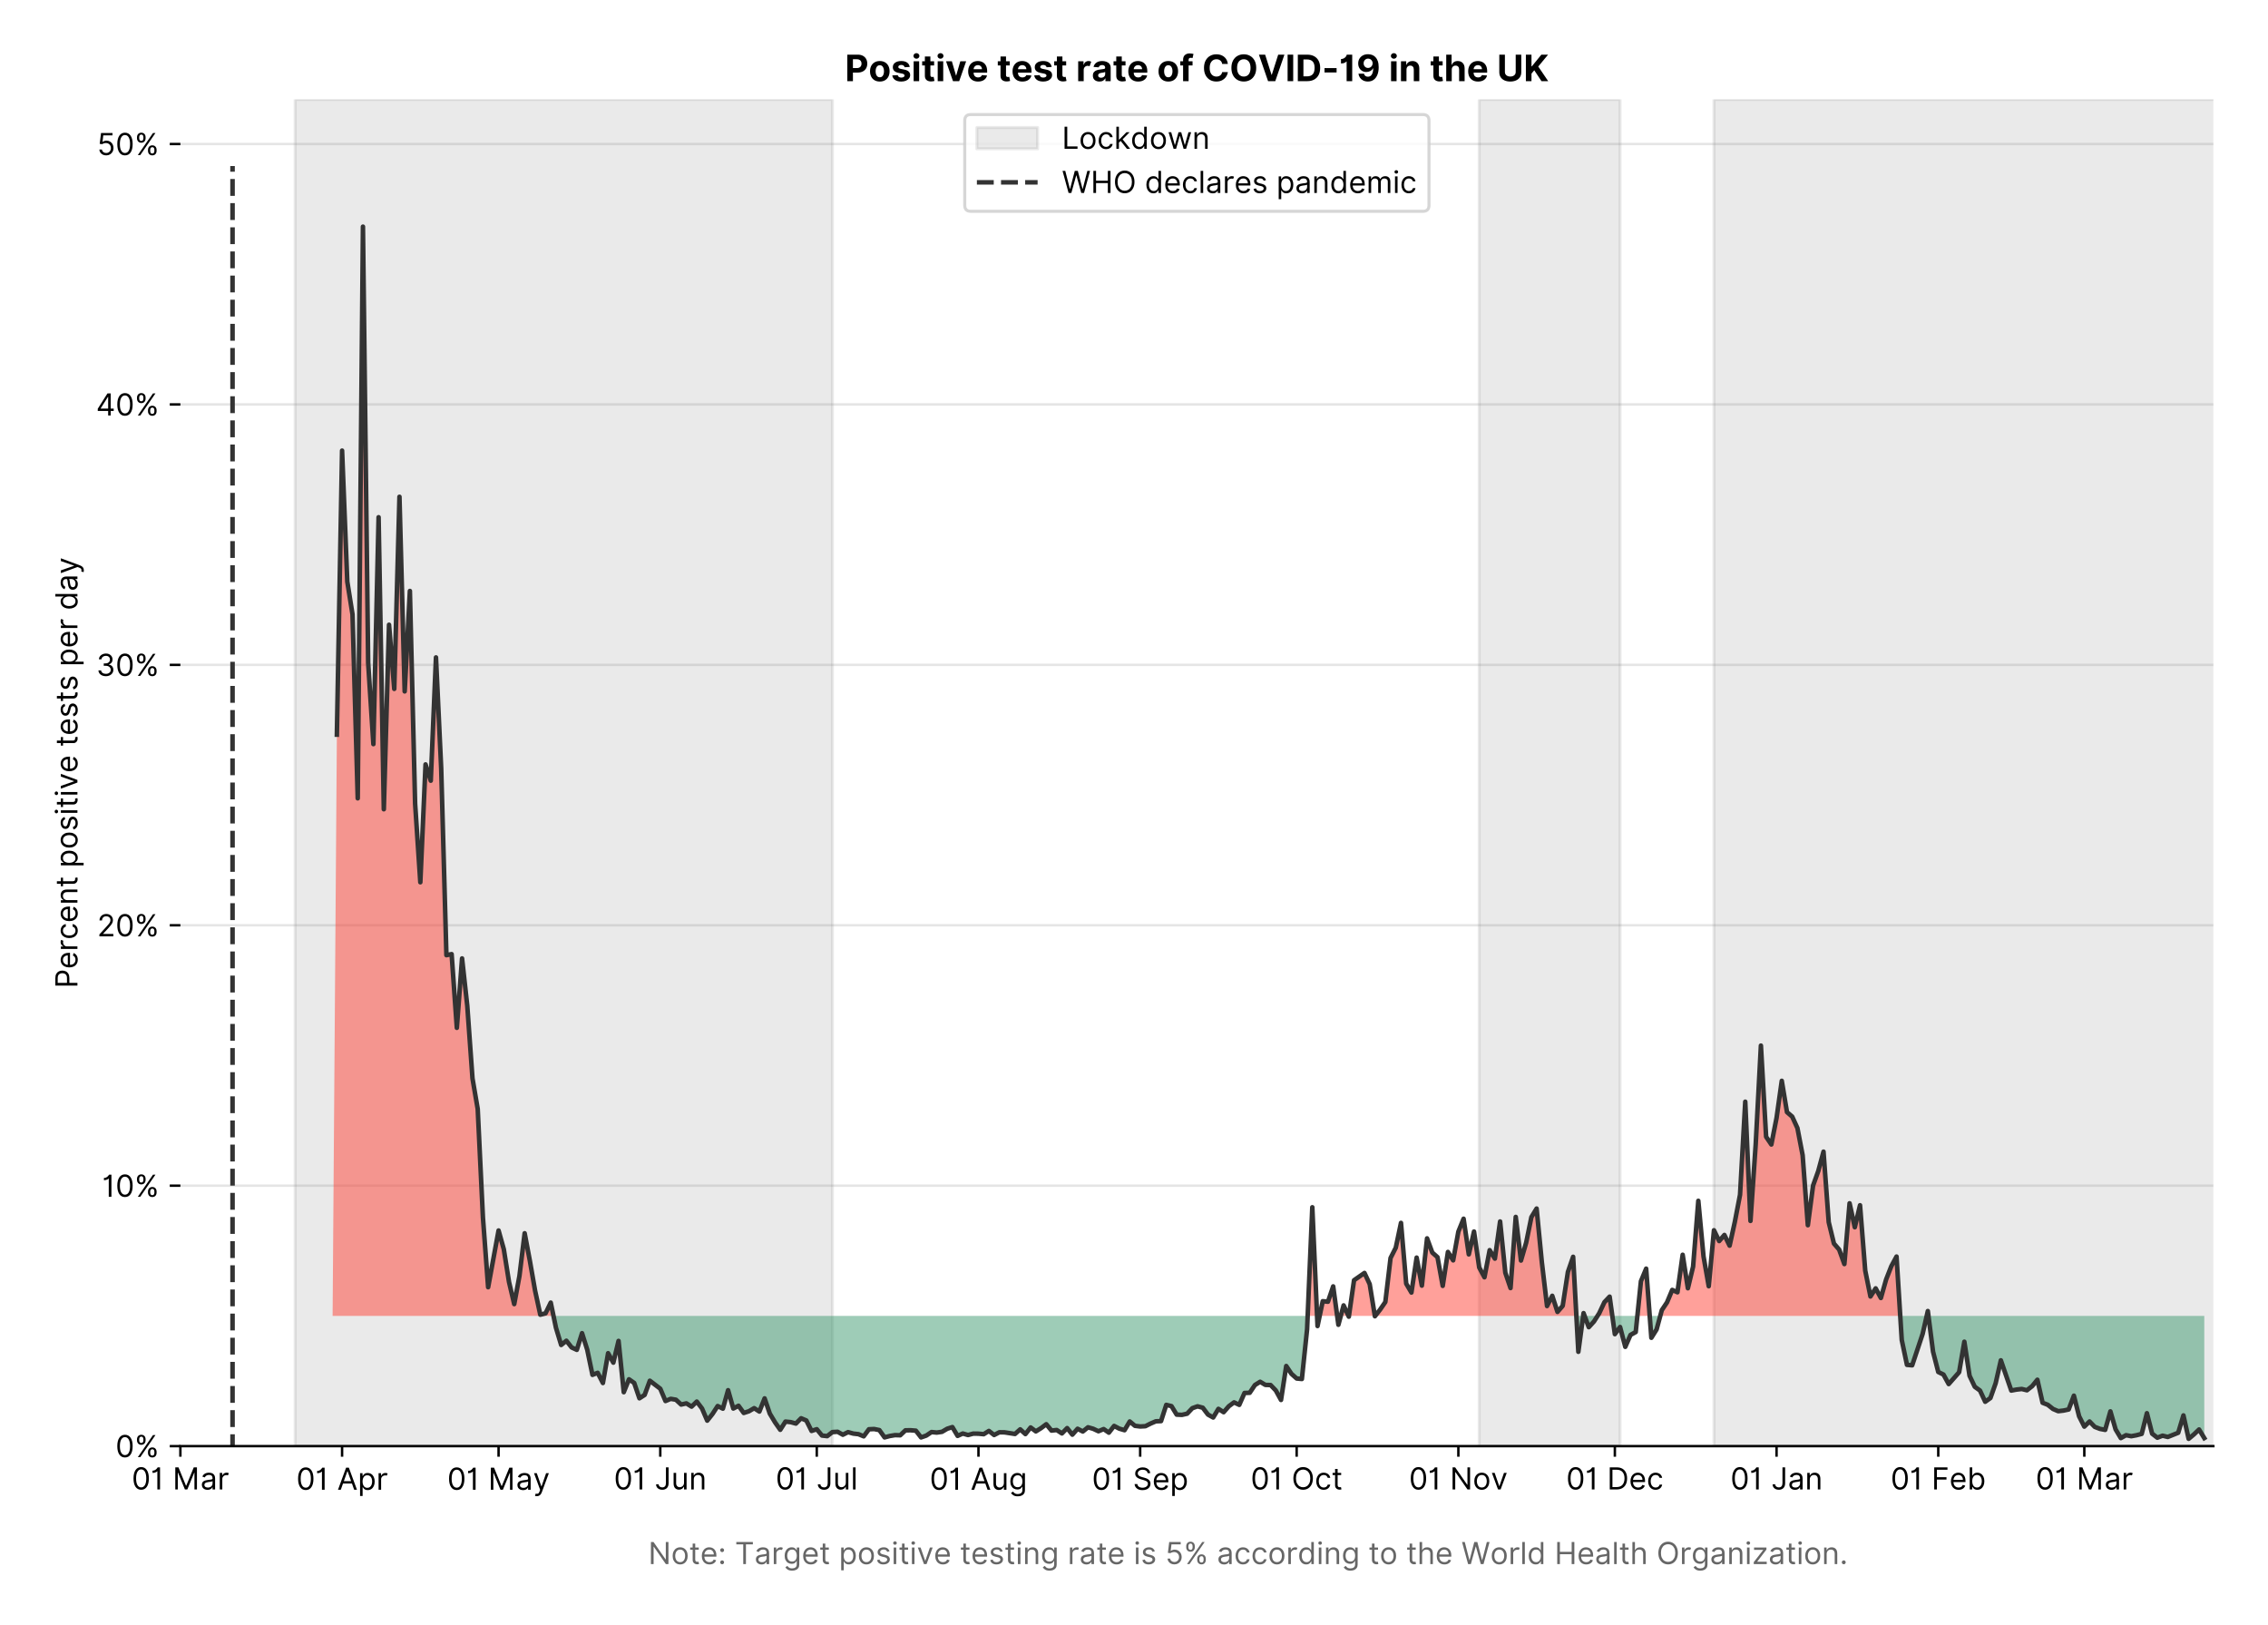 <?xml version="1.0" encoding="utf-8" standalone="no"?>
<!DOCTYPE svg PUBLIC "-//W3C//DTD SVG 1.1//EN"
  "http://www.w3.org/Graphics/SVG/1.1/DTD/svg11.dtd">
<!-- Created with matplotlib (https://matplotlib.org/) -->
<svg version="1.1" viewBox="0 0 747.013 535.258" xmlns="http://www.w3.org/2000/svg" xmlns:xlink="http://www.w3.org/1999/xlink">
 <defs>
  <style type="text/css">*{stroke-linecap:butt;stroke-linejoin:round;}</style>
 </defs>
 <g id="figure_1">
  <g id="patch_1">
   <path d="M 0 535.258 
L 747.013 535.258 
L 747.013 0 
L 0 0 
z
" style="fill:#ffffff;"/>
  </g>
  <g id="axes_1">
   <g id="patch_2">
    <path d="M 59.413 476.248 
L 729.013 476.248 
L 729.013 32.728 
L 59.413 32.728 
z
" style="fill:#ffffff;"/>
   </g>
   <g id="matplotlib.axis_1">
    <g id="xtick_1">
     <g id="line2d_1">
      <defs>
       <path d="M 0 0 
L 0 3.5 
" id="m822d26caaf" style="stroke:#000000;stroke-width:0.8;"/>
      </defs>
      <g>
       <use style="stroke:#000000;stroke-width:0.8;" x="59.413" xlink:href="#m822d26caaf" y="476.248"/>
      </g>
     </g>
     <g id="text_1">
      <!-- 01 Mar -->
      <g transform="translate(43.376 490.522)scale(0.1 -0.1)">
       <defs>
        <path d="M 31.25 -1 
Q 19.219 -1 12.594 8.766 
Q 5.969 18.531 5.969 36.359 
Q 5.969 54.047 12.641 63.875 
Q 19.312 73.719 31.25 73.719 
Q 43.188 73.719 49.859 63.875 
Q 56.531 54.047 56.531 36.359 
Q 56.531 18.531 49.906 8.766 
Q 43.297 -1 31.25 -1 
z
M 31.25 6.812 
Q 39.203 6.812 43.609 14.484 
Q 48.016 22.156 48.016 36.359 
Q 48.016 50.531 43.578 58.281 
Q 39.141 66.047 31.25 66.047 
Q 23.375 66.047 18.922 58.281 
Q 14.484 50.531 14.484 36.359 
Q 14.484 22.156 18.906 14.484 
Q 23.328 6.812 31.25 6.812 
z
" id="Inter-Regular-48"/>
        <path d="M 30.828 72.734 
L 30.828 0 
L 22.016 0 
L 22.016 59.938 
L 21.453 59.938 
Q 20.953 58.953 18.891 57.688 
Q 16.828 56.422 13.562 55.484 
Q 10.297 54.547 6.109 54.547 
L 6.109 61.938 
Q 10.328 61.938 13.422 63.453 
Q 16.516 64.984 18.594 67.047 
Q 20.672 69.109 21.75 70.766 
Q 22.828 72.438 23.016 72.734 
z
" id="Inter-Regular-49"/>
        <path id="Inter-Regular-32"/>
        <path d="M 8.812 72.734 
L 19.312 72.734 
L 44.031 12.359 
L 44.891 12.359 
L 69.609 72.734 
L 80.109 72.734 
L 80.109 0 
L 71.875 0 
L 71.875 55.25 
L 71.172 55.25 
L 48.438 0 
L 40.484 0 
L 17.75 55.25 
L 17.047 55.25 
L 17.047 0 
L 8.812 0 
z
" id="Inter-Regular-77"/>
        <path d="M 23.719 -1.281 
Q 18.531 -1.281 14.312 0.688 
Q 10.094 2.656 7.594 6.406 
Q 5.109 10.156 5.109 15.484 
Q 5.109 20.172 6.953 23.094 
Q 8.812 26.031 11.891 27.703 
Q 14.984 29.375 18.734 30.203 
Q 22.484 31.031 26.281 31.531 
Q 31.25 32.172 34.359 32.5 
Q 37.469 32.844 38.906 33.656 
Q 40.344 34.484 40.344 36.5 
L 40.344 36.797 
Q 40.344 42.047 37.484 44.953 
Q 34.625 47.875 28.844 47.875 
Q 22.828 47.875 19.422 45.234 
Q 16.016 42.609 14.625 39.625 
L 6.672 42.469 
Q 8.812 47.438 12.375 50.219 
Q 15.953 53.016 20.188 54.125 
Q 24.438 55.25 28.547 55.25 
Q 31.188 55.25 34.609 54.625 
Q 38.031 54.016 41.25 52.094 
Q 44.469 50.172 46.594 46.297 
Q 48.719 42.438 48.719 35.938 
L 48.719 0 
L 40.344 0 
L 40.344 7.391 
L 39.922 7.391 
Q 39.062 5.609 37.078 3.578 
Q 35.094 1.562 31.781 0.141 
Q 28.484 -1.281 23.719 -1.281 
z
M 25 6.25 
Q 29.969 6.25 33.391 8.203 
Q 36.828 10.156 38.578 13.234 
Q 40.344 16.328 40.344 19.75 
L 40.344 27.422 
Q 39.812 26.781 38.016 26.266 
Q 36.219 25.75 33.891 25.375 
Q 31.578 25 29.391 24.734 
Q 27.203 24.469 25.859 24.297 
Q 22.594 23.859 19.766 22.922 
Q 16.938 21.984 15.219 20.109 
Q 13.5 18.25 13.5 15.062 
Q 13.5 10.688 16.75 8.469 
Q 20 6.25 25 6.25 
z
" id="Inter-Regular-97"/>
        <path d="M 7.672 0 
L 7.672 54.547 
L 15.766 54.547 
L 15.766 46.312 
L 16.344 46.312 
Q 17.797 50.359 21.703 52.875 
Q 25.609 55.391 30.547 55.391 
Q 32.812 55.391 34.516 54.859 
Q 36.219 54.328 37.5 53.406 
L 34.656 46.312 
Q 33.766 46.766 32.578 47.031 
Q 31.391 47.297 29.828 47.297 
Q 23.859 47.297 19.953 43.656 
Q 16.047 40.016 16.047 34.516 
L 16.047 0 
z
" id="Inter-Regular-114"/>
       </defs>
       <use xlink:href="#Inter-Regular-48"/>
       <use x="62.5" xlink:href="#Inter-Regular-49"/>
       <use x="106.676" xlink:href="#Inter-Regular-32"/>
       <use x="134.801" xlink:href="#Inter-Regular-77"/>
       <use x="225.994" xlink:href="#Inter-Regular-97"/>
       <use x="282.386" xlink:href="#Inter-Regular-114"/>
      </g>
     </g>
    </g>
    <g id="xtick_2">
     <g id="line2d_2">
      <g>
       <use style="stroke:#000000;stroke-width:0.8;" x="112.673" xlink:href="#m822d26caaf" y="476.248"/>
      </g>
     </g>
     <g id="text_2">
      <!-- 01 Apr -->
      <g transform="translate(97.588 490.62)scale(0.1 -0.1)">
       <defs>
        <path d="M 11.797 0 
L 2.562 0 
L 29.266 72.734 
L 38.359 72.734 
L 65.062 0 
L 55.828 0 
L 48.516 20.594 
L 19.109 20.594 
z
M 21.875 28.406 
L 45.734 28.406 
L 34.094 61.219 
L 33.531 61.219 
z
" id="Inter-Regular-65"/>
        <path d="M 7.672 -20.453 
L 7.672 54.547 
L 15.766 54.547 
L 15.766 45.875 
L 16.766 45.875 
Q 17.688 47.297 19.328 49.516 
Q 20.984 51.734 24.094 53.484 
Q 27.203 55.25 32.531 55.25 
Q 39.422 55.25 44.672 51.797 
Q 49.938 48.359 52.875 42.031 
Q 55.828 35.719 55.828 27.125 
Q 55.828 18.469 52.875 12.125 
Q 49.938 5.781 44.703 2.312 
Q 39.484 -1.141 32.672 -1.141 
Q 27.422 -1.141 24.25 0.609 
Q 21.094 2.375 19.391 4.625 
Q 17.688 6.891 16.766 8.375 
L 16.047 8.375 
L 16.047 -20.453 
z
M 15.906 27.266 
Q 15.906 18 19.938 12.188 
Q 23.969 6.391 31.531 6.391 
Q 36.797 6.391 40.328 9.172 
Q 43.859 11.969 45.641 16.703 
Q 47.438 21.453 47.438 27.266 
Q 47.438 33.031 45.672 37.656 
Q 43.922 42.297 40.391 45.016 
Q 36.859 47.734 31.531 47.734 
Q 23.859 47.734 19.875 42.078 
Q 15.906 36.438 15.906 27.266 
z
" id="Inter-Regular-112"/>
       </defs>
       <use xlink:href="#Inter-Regular-48"/>
       <use x="62.5" xlink:href="#Inter-Regular-49"/>
       <use x="106.676" xlink:href="#Inter-Regular-32"/>
       <use x="134.801" xlink:href="#Inter-Regular-65"/>
       <use x="202.415" xlink:href="#Inter-Regular-112"/>
       <use x="263.352" xlink:href="#Inter-Regular-114"/>
      </g>
     </g>
    </g>
    <g id="xtick_3">
     <g id="line2d_3">
      <g>
       <use style="stroke:#000000;stroke-width:0.8;" x="164.216" xlink:href="#m822d26caaf" y="476.248"/>
      </g>
     </g>
     <g id="text_3">
      <!-- 01 May -->
      <g transform="translate(147.312 490.62)scale(0.1 -0.1)">
       <defs>
        <path d="M 12.781 -21.172 
Q 10.656 -21.172 8.984 -20.828 
Q 7.312 -20.484 6.672 -20.172 
L 8.812 -12.781 
Q 13.391 -13.953 16.453 -12.719 
Q 19.531 -11.5 21.734 -5.391 
L 23.578 -0.281 
L 3.406 54.547 
L 12.5 54.547 
L 27.562 11.078 
L 28.125 11.078 
L 43.188 54.547 
L 52.281 54.547 
L 28.844 -8.812 
Q 24.219 -21.172 12.781 -21.172 
z
" id="Inter-Regular-121"/>
       </defs>
       <use xlink:href="#Inter-Regular-48"/>
       <use x="62.5" xlink:href="#Inter-Regular-49"/>
       <use x="106.676" xlink:href="#Inter-Regular-32"/>
       <use x="134.801" xlink:href="#Inter-Regular-77"/>
       <use x="225.994" xlink:href="#Inter-Regular-97"/>
       <use x="282.386" xlink:href="#Inter-Regular-121"/>
      </g>
     </g>
    </g>
    <g id="xtick_4">
     <g id="line2d_4">
      <g>
       <use style="stroke:#000000;stroke-width:0.8;" x="217.476" xlink:href="#m822d26caaf" y="476.248"/>
      </g>
     </g>
     <g id="text_4">
      <!-- 01 Jun -->
      <g transform="translate(202.192 490.522)scale(0.1 -0.1)">
       <defs>
        <path d="M 36.656 72.734 
L 45.453 72.734 
L 45.453 20.734 
Q 45.453 10.266 39.828 4.625 
Q 34.203 -1 24.719 -1 
Q 18.75 -1 14.094 1.188 
Q 9.453 3.375 6.781 7.422 
Q 4.125 11.469 4.125 17.047 
L 12.781 17.047 
Q 12.781 12.422 16.156 9.609 
Q 19.531 6.812 24.719 6.812 
Q 30.438 6.812 33.547 10.375 
Q 36.656 13.953 36.656 20.734 
z
" id="Inter-Regular-74"/>
        <path d="M 42.047 22.297 
L 42.047 54.547 
L 50.422 54.547 
L 50.422 0 
L 42.047 0 
L 42.047 9.234 
L 41.484 9.234 
Q 39.562 5.078 35.516 2.188 
Q 31.469 -0.703 25.281 -0.703 
Q 17.609 -0.703 12.641 4.375 
Q 7.672 9.453 7.672 19.891 
L 7.672 54.547 
L 16.047 54.547 
L 16.047 20.453 
Q 16.047 14.484 19.406 10.938 
Q 22.766 7.391 27.984 7.391 
Q 31.109 7.391 34.359 8.984 
Q 37.609 10.578 39.828 13.875 
Q 42.047 17.188 42.047 22.297 
z
" id="Inter-Regular-117"/>
        <path d="M 16.047 32.812 
L 16.047 0 
L 7.672 0 
L 7.672 54.547 
L 15.766 54.547 
L 15.766 46.016 
L 16.484 46.016 
Q 18.391 50.172 22.297 52.703 
Q 26.203 55.25 32.391 55.25 
Q 40.656 55.25 45.75 50.172 
Q 50.859 45.094 50.859 34.656 
L 50.859 0 
L 42.469 0 
L 42.469 34.094 
Q 42.469 40.516 39.125 44.125 
Q 35.797 47.734 29.969 47.734 
Q 23.969 47.734 20 43.844 
Q 16.047 39.953 16.047 32.812 
z
" id="Inter-Regular-110"/>
       </defs>
       <use xlink:href="#Inter-Regular-48"/>
       <use x="62.5" xlink:href="#Inter-Regular-49"/>
       <use x="106.676" xlink:href="#Inter-Regular-32"/>
       <use x="134.801" xlink:href="#Inter-Regular-74"/>
       <use x="189.063" xlink:href="#Inter-Regular-117"/>
       <use x="247.159" xlink:href="#Inter-Regular-110"/>
      </g>
     </g>
    </g>
    <g id="xtick_5">
     <g id="line2d_5">
      <g>
       <use style="stroke:#000000;stroke-width:0.8;" x="269.019" xlink:href="#m822d26caaf" y="476.248"/>
      </g>
     </g>
     <g id="text_5">
      <!-- 01 Jul -->
      <g transform="translate(255.475 490.522)scale(0.1 -0.1)">
       <defs>
        <path d="M 16.047 72.734 
L 16.047 0 
L 7.672 0 
L 7.672 72.734 
z
" id="Inter-Regular-108"/>
       </defs>
       <use xlink:href="#Inter-Regular-48"/>
       <use x="62.5" xlink:href="#Inter-Regular-49"/>
       <use x="106.676" xlink:href="#Inter-Regular-32"/>
       <use x="134.801" xlink:href="#Inter-Regular-74"/>
       <use x="189.063" xlink:href="#Inter-Regular-117"/>
       <use x="247.159" xlink:href="#Inter-Regular-108"/>
      </g>
     </g>
    </g>
    <g id="xtick_6">
     <g id="line2d_6">
      <g>
       <use style="stroke:#000000;stroke-width:0.8;" x="322.279" xlink:href="#m822d26caaf" y="476.248"/>
      </g>
     </g>
     <g id="text_6">
      <!-- 01 Aug -->
      <g transform="translate(306.207 490.62)scale(0.1 -0.1)">
       <defs>
        <path d="M 29.688 -21.594 
Q 20.562 -21.594 15.25 -18.266 
Q 9.938 -14.953 7.391 -10.656 
L 14.062 -5.969 
Q 15.203 -7.453 16.938 -9.391 
Q 18.688 -11.328 21.719 -12.766 
Q 24.75 -14.203 29.688 -14.203 
Q 36.297 -14.203 40.594 -11 
Q 44.891 -7.812 44.891 -1 
L 44.891 10.078 
L 44.172 10.078 
Q 43.25 8.594 41.562 6.406 
Q 39.875 4.219 36.734 2.531 
Q 33.594 0.859 28.266 0.859 
Q 21.656 0.859 16.422 3.984 
Q 11.188 7.109 8.141 13.062 
Q 5.109 19.031 5.109 27.562 
Q 5.109 35.938 8.062 42.172 
Q 11.016 48.406 16.266 51.828 
Q 21.516 55.25 28.406 55.25 
Q 33.734 55.25 36.875 53.484 
Q 40.016 51.734 41.703 49.516 
Q 43.391 47.297 44.312 45.875 
L 45.172 45.875 
L 45.172 54.547 
L 53.266 54.547 
L 53.266 -1.562 
Q 53.266 -8.594 50.078 -13.016 
Q 46.906 -17.438 41.562 -19.516 
Q 36.219 -21.594 29.688 -21.594 
z
M 29.406 8.375 
Q 36.969 8.375 41 13.5 
Q 45.031 18.641 45.031 27.703 
Q 45.031 36.547 41.047 42.141 
Q 37.078 47.734 29.406 47.734 
Q 24.078 47.734 20.547 45.031 
Q 17.016 42.328 15.25 37.781 
Q 13.5 33.234 13.5 27.703 
Q 13.5 19.172 17.5 13.766 
Q 21.516 8.375 29.406 8.375 
z
" id="Inter-Regular-103"/>
       </defs>
       <use xlink:href="#Inter-Regular-48"/>
       <use x="62.5" xlink:href="#Inter-Regular-49"/>
       <use x="106.676" xlink:href="#Inter-Regular-32"/>
       <use x="134.801" xlink:href="#Inter-Regular-65"/>
       <use x="202.415" xlink:href="#Inter-Regular-117"/>
       <use x="260.511" xlink:href="#Inter-Regular-103"/>
      </g>
     </g>
    </g>
    <g id="xtick_7">
     <g id="line2d_7">
      <g>
       <use style="stroke:#000000;stroke-width:0.8;" x="375.54" xlink:href="#m822d26caaf" y="476.248"/>
      </g>
     </g>
     <g id="text_7">
      <!-- 01 Sep -->
      <g transform="translate(359.652 490.62)scale(0.1 -0.1)">
       <defs>
        <path d="M 48.578 54.547 
Q 47.938 59.938 43.391 62.922 
Q 38.844 65.906 32.25 65.906 
Q 25 65.906 20.594 62.484 
Q 16.188 59.062 16.188 53.828 
Q 16.188 49.922 18.578 47.531 
Q 20.984 45.141 24.266 43.797 
Q 27.562 42.469 30.25 41.766 
L 37.641 39.766 
Q 40.484 39.031 43.984 37.719 
Q 47.484 36.406 50.688 34.141 
Q 53.906 31.891 56 28.375 
Q 58.094 24.859 58.094 19.75 
Q 58.094 13.844 55.016 9.078 
Q 51.953 4.328 46.078 1.516 
Q 40.203 -1.281 31.812 -1.281 
Q 20.094 -1.281 13.203 4.25 
Q 6.328 9.797 5.688 18.75 
L 14.781 18.75 
Q 15.125 14.625 17.562 11.938 
Q 20 9.266 23.734 7.969 
Q 27.484 6.672 31.812 6.672 
Q 36.859 6.672 40.875 8.328 
Q 44.891 9.984 47.234 12.938 
Q 49.578 15.906 49.578 19.891 
Q 49.578 23.516 47.547 25.781 
Q 45.531 28.047 42.219 29.469 
Q 38.922 30.891 35.094 31.953 
L 26.141 34.516 
Q 17.609 36.969 12.641 41.516 
Q 7.672 46.062 7.672 53.406 
Q 7.672 59.516 10.984 64.078 
Q 14.312 68.641 19.938 71.172 
Q 25.562 73.719 32.531 73.719 
Q 39.562 73.719 45.031 71.219 
Q 50.5 68.719 53.703 64.375 
Q 56.922 60.047 57.109 54.547 
z
" id="Inter-Regular-83"/>
        <path d="M 30.547 -1.141 
Q 22.656 -1.141 16.953 2.359 
Q 11.266 5.859 8.188 12.156 
Q 5.109 18.469 5.109 26.844 
Q 5.109 35.234 8.188 41.641 
Q 11.266 48.047 16.781 51.641 
Q 22.297 55.25 29.688 55.25 
Q 33.953 55.25 38.109 53.828 
Q 42.266 52.422 45.672 49.234 
Q 49.078 46.062 51.094 40.844 
Q 53.125 35.625 53.125 27.984 
L 53.125 24.438 
L 13.531 24.438 
Q 13.812 15.703 18.484 11.047 
Q 23.156 6.391 30.547 6.391 
Q 35.484 6.391 39.031 8.516 
Q 42.578 10.656 44.172 14.922 
L 52.281 12.641 
Q 50.359 6.469 44.594 2.656 
Q 38.844 -1.141 30.547 -1.141 
z
M 13.531 31.672 
L 44.609 31.672 
Q 44.609 38.594 40.547 43.156 
Q 36.5 47.734 29.688 47.734 
Q 24.891 47.734 21.375 45.484 
Q 17.859 43.25 15.828 39.578 
Q 13.812 35.906 13.531 31.672 
z
" id="Inter-Regular-101"/>
       </defs>
       <use xlink:href="#Inter-Regular-48"/>
       <use x="62.5" xlink:href="#Inter-Regular-49"/>
       <use x="106.676" xlink:href="#Inter-Regular-32"/>
       <use x="134.801" xlink:href="#Inter-Regular-83"/>
       <use x="198.58" xlink:href="#Inter-Regular-101"/>
       <use x="256.818" xlink:href="#Inter-Regular-112"/>
      </g>
     </g>
    </g>
    <g id="xtick_8">
     <g id="line2d_8">
      <g>
       <use style="stroke:#000000;stroke-width:0.8;" x="427.082" xlink:href="#m822d26caaf" y="476.248"/>
      </g>
     </g>
     <g id="text_8">
      <!-- 01 Oct -->
      <g transform="translate(411.926 490.522)scale(0.1 -0.1)">
       <defs>
        <path d="M 70.172 36.359 
Q 70.172 24.859 66.016 16.469 
Q 61.859 8.094 54.609 3.547 
Q 47.375 -1 38.062 -1 
Q 28.766 -1 21.516 3.547 
Q 14.281 8.094 10.125 16.469 
Q 5.969 24.859 5.969 36.359 
Q 5.969 47.875 10.125 56.25 
Q 14.281 64.625 21.516 69.172 
Q 28.766 73.719 38.062 73.719 
Q 47.375 73.719 54.609 69.172 
Q 61.859 64.625 66.016 56.25 
Q 70.172 47.875 70.172 36.359 
z
M 61.656 36.359 
Q 61.656 45.812 58.5 52.312 
Q 55.359 58.812 50.016 62.141 
Q 44.672 65.484 38.062 65.484 
Q 31.469 65.484 26.125 62.141 
Q 20.781 58.812 17.625 52.312 
Q 14.484 45.812 14.484 36.359 
Q 14.484 26.922 17.625 20.422 
Q 20.781 13.922 26.125 10.578 
Q 31.469 7.25 38.062 7.25 
Q 44.672 7.25 50.016 10.578 
Q 55.359 13.922 58.5 20.422 
Q 61.656 26.922 61.656 36.359 
z
" id="Inter-Regular-79"/>
        <path d="M 29.828 -1.141 
Q 22.156 -1.141 16.609 2.484 
Q 11.078 6.109 8.094 12.469 
Q 5.109 18.828 5.109 26.984 
Q 5.109 35.297 8.188 41.672 
Q 11.266 48.047 16.781 51.641 
Q 22.297 55.25 29.688 55.25 
Q 35.438 55.25 40.047 53.125 
Q 44.672 51 47.609 47.156 
Q 50.562 43.328 51.281 38.203 
L 42.906 38.203 
Q 41.938 41.938 38.656 44.828 
Q 35.375 47.734 29.828 47.734 
Q 22.484 47.734 17.984 42.141 
Q 13.5 36.547 13.5 27.266 
Q 13.5 17.797 17.938 12.094 
Q 22.375 6.391 29.828 6.391 
Q 34.734 6.391 38.234 8.906 
Q 41.734 11.438 42.906 15.906 
L 51.281 15.906 
Q 50.562 11.078 47.781 7.219 
Q 45 3.375 40.438 1.109 
Q 35.875 -1.141 29.828 -1.141 
z
" id="Inter-Regular-99"/>
        <path d="M 31.391 54.547 
L 31.391 47.438 
L 19.75 47.438 
L 19.75 15.625 
Q 19.75 12.078 20.797 10.312 
Q 21.844 8.562 23.484 7.969 
Q 25.141 7.391 26.984 7.391 
Q 28.375 7.391 29.266 7.547 
Q 30.156 7.703 30.688 7.812 
L 32.391 0.281 
Q 31.531 -0.031 30 -0.359 
Q 28.484 -0.703 26.141 -0.703 
Q 22.594 -0.703 19.188 0.812 
Q 15.797 2.344 13.578 5.469 
Q 11.359 8.594 11.359 13.359 
L 11.359 47.438 
L 3.125 47.438 
L 3.125 54.547 
L 11.359 54.547 
L 11.359 67.609 
L 19.75 67.609 
L 19.75 54.547 
z
" id="Inter-Regular-116"/>
       </defs>
       <use xlink:href="#Inter-Regular-48"/>
       <use x="62.5" xlink:href="#Inter-Regular-49"/>
       <use x="106.676" xlink:href="#Inter-Regular-32"/>
       <use x="134.801" xlink:href="#Inter-Regular-79"/>
       <use x="210.938" xlink:href="#Inter-Regular-99"/>
       <use x="266.761" xlink:href="#Inter-Regular-116"/>
      </g>
     </g>
    </g>
    <g id="xtick_9">
     <g id="line2d_9">
      <g>
       <use style="stroke:#000000;stroke-width:0.8;" x="480.343" xlink:href="#m822d26caaf" y="476.248"/>
      </g>
     </g>
     <g id="text_9">
      <!-- 01 Nov -->
      <g transform="translate(464.072 490.522)scale(0.1 -0.1)">
       <defs>
        <path d="M 66.484 72.734 
L 66.484 0 
L 57.953 0 
L 18.328 57.109 
L 17.609 57.109 
L 17.609 0 
L 8.812 0 
L 8.812 72.734 
L 17.328 72.734 
L 57.109 15.484 
L 57.812 15.484 
L 57.812 72.734 
z
" id="Inter-Regular-78"/>
        <path d="M 29.828 -1.141 
Q 22.438 -1.141 16.875 2.375 
Q 11.328 5.891 8.219 12.203 
Q 5.109 18.531 5.109 26.984 
Q 5.109 35.516 8.219 41.859 
Q 11.328 48.219 16.875 51.734 
Q 22.438 55.25 29.828 55.25 
Q 37.219 55.25 42.766 51.734 
Q 48.328 48.219 51.438 41.859 
Q 54.547 35.516 54.547 26.984 
Q 54.547 18.531 51.438 12.203 
Q 48.328 5.891 42.766 2.375 
Q 37.219 -1.141 29.828 -1.141 
z
M 29.828 6.391 
Q 35.438 6.391 39.062 9.266 
Q 42.688 12.141 44.422 16.828 
Q 46.172 21.516 46.172 26.984 
Q 46.172 32.453 44.422 37.172 
Q 42.688 41.906 39.062 44.812 
Q 35.438 47.734 29.828 47.734 
Q 24.219 47.734 20.594 44.812 
Q 16.969 41.906 15.234 37.172 
Q 13.5 32.453 13.5 26.984 
Q 13.5 21.516 15.234 16.828 
Q 16.969 12.141 20.594 9.266 
Q 24.219 6.391 29.828 6.391 
z
" id="Inter-Regular-111"/>
        <path d="M 52.281 54.547 
L 32.109 0 
L 23.578 0 
L 3.406 54.547 
L 12.5 54.547 
L 27.562 11.078 
L 28.125 11.078 
L 43.188 54.547 
z
" id="Inter-Regular-118"/>
       </defs>
       <use xlink:href="#Inter-Regular-48"/>
       <use x="62.5" xlink:href="#Inter-Regular-49"/>
       <use x="106.676" xlink:href="#Inter-Regular-32"/>
       <use x="134.801" xlink:href="#Inter-Regular-78"/>
       <use x="210.085" xlink:href="#Inter-Regular-111"/>
       <use x="269.744" xlink:href="#Inter-Regular-118"/>
      </g>
     </g>
    </g>
    <g id="xtick_10">
     <g id="line2d_10">
      <g>
       <use style="stroke:#000000;stroke-width:0.8;" x="531.885" xlink:href="#m822d26caaf" y="476.248"/>
      </g>
     </g>
     <g id="text_10">
      <!-- 01 Dec -->
      <g transform="translate(515.849 490.522)scale(0.1 -0.1)">
       <defs>
        <path d="M 31.25 0 
L 8.812 0 
L 8.812 72.734 
L 32.25 72.734 
Q 42.828 72.734 50.359 68.375 
Q 57.891 64.031 61.891 55.906 
Q 65.906 47.797 65.906 36.5 
Q 65.906 25.141 61.859 16.953 
Q 57.812 8.766 50.062 4.375 
Q 42.328 0 31.25 0 
z
M 17.609 7.812 
L 30.688 7.812 
Q 44.219 7.812 50.797 15.5 
Q 57.391 23.188 57.391 36.5 
Q 57.391 49.719 50.922 57.312 
Q 44.469 64.922 31.672 64.922 
L 17.609 64.922 
z
" id="Inter-Regular-68"/>
       </defs>
       <use xlink:href="#Inter-Regular-48"/>
       <use x="62.5" xlink:href="#Inter-Regular-49"/>
       <use x="106.676" xlink:href="#Inter-Regular-32"/>
       <use x="134.801" xlink:href="#Inter-Regular-68"/>
       <use x="206.676" xlink:href="#Inter-Regular-101"/>
       <use x="264.915" xlink:href="#Inter-Regular-99"/>
      </g>
     </g>
    </g>
    <g id="xtick_11">
     <g id="line2d_11">
      <g>
       <use style="stroke:#000000;stroke-width:0.8;" x="585.146" xlink:href="#m822d26caaf" y="476.248"/>
      </g>
     </g>
     <g id="text_11">
      <!-- 01 Jan -->
      <g transform="translate(569.947 490.522)scale(0.1 -0.1)">
       <use xlink:href="#Inter-Regular-48"/>
       <use x="62.5" xlink:href="#Inter-Regular-49"/>
       <use x="106.676" xlink:href="#Inter-Regular-32"/>
       <use x="134.801" xlink:href="#Inter-Regular-74"/>
       <use x="189.063" xlink:href="#Inter-Regular-97"/>
       <use x="245.455" xlink:href="#Inter-Regular-110"/>
      </g>
     </g>
    </g>
    <g id="xtick_12">
     <g id="line2d_12">
      <g>
       <use style="stroke:#000000;stroke-width:0.8;" x="638.407" xlink:href="#m822d26caaf" y="476.248"/>
      </g>
     </g>
     <g id="text_12">
      <!-- 01 Feb -->
      <g transform="translate(622.718 490.522)scale(0.1 -0.1)">
       <defs>
        <path d="M 8.812 0 
L 8.812 72.734 
L 52.422 72.734 
L 52.422 64.922 
L 17.609 64.922 
L 17.609 40.344 
L 49.156 40.344 
L 49.156 32.531 
L 17.609 32.531 
L 17.609 0 
z
" id="Inter-Regular-70"/>
        <path d="M 8.812 0 
L 8.812 72.734 
L 17.188 72.734 
L 17.188 45.875 
L 17.906 45.875 
Q 18.828 47.297 20.469 49.516 
Q 22.125 51.734 25.234 53.484 
Q 28.344 55.25 33.672 55.25 
Q 40.562 55.25 45.812 51.797 
Q 51.062 48.359 54.016 42.031 
Q 56.969 35.719 56.969 27.125 
Q 56.969 18.469 54.016 12.125 
Q 51.062 5.781 45.844 2.312 
Q 40.625 -1.141 33.812 -1.141 
Q 28.547 -1.141 25.391 0.609 
Q 22.234 2.375 20.531 4.625 
Q 18.828 6.891 17.906 8.375 
L 16.906 8.375 
L 16.906 0 
z
M 17.047 27.266 
Q 17.047 18 21.078 12.188 
Q 25.109 6.391 32.672 6.391 
Q 37.922 6.391 41.453 9.172 
Q 45 11.969 46.781 16.703 
Q 48.578 21.453 48.578 27.266 
Q 48.578 33.031 46.812 37.656 
Q 45.062 42.297 41.531 45.016 
Q 38 47.734 32.672 47.734 
Q 25 47.734 21.016 42.078 
Q 17.047 36.438 17.047 27.266 
z
" id="Inter-Regular-98"/>
       </defs>
       <use xlink:href="#Inter-Regular-48"/>
       <use x="62.5" xlink:href="#Inter-Regular-49"/>
       <use x="106.676" xlink:href="#Inter-Regular-32"/>
       <use x="134.801" xlink:href="#Inter-Regular-70"/>
       <use x="193.466" xlink:href="#Inter-Regular-101"/>
       <use x="251.705" xlink:href="#Inter-Regular-98"/>
      </g>
     </g>
    </g>
    <g id="xtick_13">
     <g id="line2d_13">
      <g>
       <use style="stroke:#000000;stroke-width:0.8;" x="686.513" xlink:href="#m822d26caaf" y="476.248"/>
      </g>
     </g>
     <g id="text_13">
      <!-- 01 Mar -->
      <g transform="translate(670.476 490.522)scale(0.1 -0.1)">
       <use xlink:href="#Inter-Regular-48"/>
       <use x="62.5" xlink:href="#Inter-Regular-49"/>
       <use x="106.676" xlink:href="#Inter-Regular-32"/>
       <use x="134.801" xlink:href="#Inter-Regular-77"/>
       <use x="225.994" xlink:href="#Inter-Regular-97"/>
       <use x="282.386" xlink:href="#Inter-Regular-114"/>
      </g>
     </g>
    </g>
    <g id="text_14">
     <!--  -->
     <g style="fill:#666666;" transform="translate(394.212 504.053)scale(0.1 -0.1)"/>
     <!--             Note: Target positive testing rate is 5% according to the World Health Organization. -->
     <g style="fill:#666666;" transform="translate(179.766 515.098)scale(0.1 -0.1)">
      <defs>
       <path d="M 13.781 -0.562 
Q 11.156 -0.562 9.266 1.312 
Q 7.391 3.203 7.391 5.828 
Q 7.391 8.453 9.266 10.328 
Q 11.156 12.219 13.781 12.219 
Q 16.406 12.219 18.281 10.328 
Q 20.172 8.453 20.172 5.828 
Q 20.172 3.203 18.281 1.312 
Q 16.406 -0.562 13.781 -0.562 
z
M 13.781 39.438 
Q 11.156 39.438 9.266 41.312 
Q 7.391 43.203 7.391 45.828 
Q 7.391 48.453 9.266 50.328 
Q 11.156 52.219 13.781 52.219 
Q 16.406 52.219 18.281 50.328 
Q 20.172 48.453 20.172 45.828 
Q 20.172 43.203 18.281 41.312 
Q 16.406 39.438 13.781 39.438 
z
" id="Inter-Regular-58"/>
       <path d="M 4.828 64.922 
L 4.828 72.734 
L 59.375 72.734 
L 59.375 64.922 
L 36.5 64.922 
L 36.5 0 
L 27.703 0 
L 27.703 64.922 
z
" id="Inter-Regular-84"/>
       <path d="M 46.312 42.328 
L 38.781 40.203 
Q 37.672 43.047 35.078 45.531 
Q 32.5 48.016 26.984 48.016 
Q 21.984 48.016 18.656 45.719 
Q 15.344 43.438 15.344 39.922 
Q 15.344 36.797 17.609 34.984 
Q 19.891 33.172 24.719 31.953 
L 32.812 29.969 
Q 47.297 26.422 47.297 15.203 
Q 47.297 10.516 44.609 6.812 
Q 41.938 3.125 37.141 0.984 
Q 32.359 -1.141 26 -1.141 
Q 17.656 -1.141 12.188 2.484 
Q 6.719 6.109 5.25 13.062 
L 13.219 15.062 
Q 15.453 6.25 25.859 6.25 
Q 31.719 6.25 35.172 8.75 
Q 38.641 11.25 38.641 14.766 
Q 38.641 20.562 30.547 22.438 
L 21.453 24.578 
Q 13.953 26.344 10.453 30.094 
Q 6.969 33.844 6.969 39.484 
Q 6.969 44.109 9.578 47.656 
Q 12.188 51.203 16.703 53.219 
Q 21.234 55.25 26.984 55.25 
Q 35.094 55.25 39.719 51.703 
Q 44.359 48.156 46.312 42.328 
z
" id="Inter-Regular-115"/>
       <path d="M 7.672 0 
L 7.672 54.547 
L 16.047 54.547 
L 16.047 0 
z
M 11.938 63.641 
Q 9.484 63.641 7.719 65.297 
Q 5.969 66.969 5.969 69.312 
Q 5.969 71.656 7.719 73.328 
Q 9.484 75 11.938 75 
Q 14.391 75 16.141 73.328 
Q 17.906 71.656 17.906 69.312 
Q 17.906 66.969 16.141 65.297 
Q 14.391 63.641 11.938 63.641 
z
" id="Inter-Regular-105"/>
       <path d="M 30.25 -1 
Q 24 -1 19 1.484 
Q 14 3.984 10.969 8.312 
Q 7.953 12.641 7.672 18.188 
L 16.188 18.188 
Q 16.688 13.25 20.688 10.031 
Q 24.688 6.812 30.25 6.812 
Q 34.734 6.812 38.234 8.906 
Q 41.734 11.016 43.734 14.688 
Q 45.734 18.359 45.734 23.016 
Q 45.734 27.766 43.656 31.516 
Q 41.578 35.266 37.953 37.422 
Q 34.344 39.594 29.688 39.625 
Q 26.344 39.672 22.828 38.625 
Q 19.312 37.578 17.047 35.938 
L 8.812 36.938 
L 13.219 72.734 
L 51 72.734 
L 51 64.922 
L 20.594 64.922 
L 18.047 43.469 
L 18.469 43.469 
Q 20.703 45.234 24.078 46.406 
Q 27.453 47.578 31.109 47.578 
Q 37.781 47.578 43.016 44.406 
Q 48.266 41.234 51.266 35.719 
Q 54.266 30.219 54.266 23.156 
Q 54.266 16.188 51.156 10.734 
Q 48.047 5.297 42.609 2.141 
Q 37.188 -1 30.25 -1 
z
" id="Inter-Regular-53"/>
       <path d="M 44.609 13.641 
L 44.609 17.469 
Q 44.609 21.453 46.25 24.766 
Q 47.906 28.094 51.078 30.094 
Q 54.266 32.109 58.812 32.109 
Q 63.422 32.109 66.547 30.094 
Q 69.672 28.094 71.266 24.766 
Q 72.875 21.453 72.875 17.469 
L 72.875 13.641 
Q 72.875 9.656 71.25 6.328 
Q 69.641 3.016 66.5 1 
Q 63.359 -1 58.812 -1 
Q 54.188 -1 51.031 1 
Q 47.875 3.016 46.234 6.328 
Q 44.609 9.656 44.609 13.641 
z
M 8.375 55.25 
L 8.375 59.094 
Q 8.375 63.062 10.031 66.375 
Q 11.688 69.703 14.859 71.703 
Q 18.047 73.719 22.594 73.719 
Q 27.203 73.719 30.328 71.703 
Q 33.453 69.703 35.047 66.375 
Q 36.656 63.062 36.656 59.094 
L 36.656 55.25 
Q 36.656 51.281 35.031 47.953 
Q 33.422 44.641 30.266 42.625 
Q 27.125 40.625 22.594 40.625 
Q 17.969 40.625 14.812 42.625 
Q 11.656 44.641 10.016 47.953 
Q 8.375 51.281 8.375 55.25 
z
M 11.078 0 
L 61.078 72.734 
L 69.172 72.734 
L 19.172 0 
z
M 51.844 17.469 
L 51.844 13.641 
Q 51.844 10.328 53.406 7.719 
Q 54.969 5.109 58.812 5.109 
Q 62.531 5.109 64.078 7.719 
Q 65.625 10.328 65.625 13.641 
L 65.625 17.469 
Q 65.625 20.781 64.125 23.391 
Q 62.641 26 58.812 26 
Q 55.078 26 53.453 23.391 
Q 51.844 20.781 51.844 17.469 
z
M 15.625 59.094 
L 15.625 55.25 
Q 15.625 51.953 17.188 49.344 
Q 18.75 46.734 22.594 46.734 
Q 26.312 46.734 27.859 49.344 
Q 29.406 51.953 29.406 55.25 
L 29.406 59.094 
Q 29.406 62.391 27.906 65 
Q 26.422 67.609 22.594 67.609 
Q 18.859 67.609 17.234 65 
Q 15.625 62.391 15.625 59.094 
z
" id="Inter-Regular-37"/>
       <path d="M 28.266 -1.141 
Q 21.453 -1.141 16.234 2.312 
Q 11.016 5.781 8.062 12.125 
Q 5.109 18.469 5.109 27.125 
Q 5.109 35.719 8.062 42.031 
Q 11.016 48.359 16.266 51.797 
Q 21.516 55.25 28.406 55.25 
Q 33.734 55.25 36.844 53.484 
Q 39.953 51.734 41.594 49.516 
Q 43.25 47.297 44.172 45.875 
L 44.891 45.875 
L 44.891 72.734 
L 53.266 72.734 
L 53.266 0 
L 45.172 0 
L 45.172 8.375 
L 44.172 8.375 
Q 43.25 6.891 41.547 4.625 
Q 39.844 2.375 36.688 0.609 
Q 33.531 -1.141 28.266 -1.141 
z
M 29.406 6.391 
Q 36.969 6.391 41 12.188 
Q 45.031 18 45.031 27.266 
Q 45.031 36.438 41.047 42.078 
Q 37.078 47.734 29.406 47.734 
Q 24.078 47.734 20.547 45.016 
Q 17.016 42.297 15.25 37.656 
Q 13.5 33.031 13.5 27.266 
Q 13.5 21.453 15.281 16.703 
Q 17.078 11.969 20.609 9.172 
Q 24.156 6.391 29.406 6.391 
z
" id="Inter-Regular-100"/>
       <path d="M 16.047 32.812 
L 16.047 0 
L 7.672 0 
L 7.672 72.734 
L 16.047 72.734 
L 16.047 46.016 
L 16.766 46.016 
Q 18.688 50.25 22.531 52.75 
Q 26.391 55.25 32.812 55.25 
Q 41.188 55.25 46.297 50.203 
Q 51.422 45.172 51.422 34.656 
L 51.422 0 
L 43.047 0 
L 43.047 34.094 
Q 43.047 40.594 39.688 44.156 
Q 36.328 47.734 30.406 47.734 
Q 24.188 47.734 20.109 43.844 
Q 16.047 39.953 16.047 32.812 
z
" id="Inter-Regular-104"/>
       <path d="M 22.016 0 
L 2.125 72.734 
L 11.078 72.734 
L 26.281 13.5 
L 26.984 13.5 
L 42.469 72.734 
L 52.422 72.734 
L 67.906 13.5 
L 68.609 13.5 
L 83.812 72.734 
L 92.75 72.734 
L 72.875 0 
L 63.781 0 
L 47.734 57.953 
L 47.156 57.953 
L 31.109 0 
z
" id="Inter-Regular-87"/>
       <path d="M 8.812 0 
L 8.812 72.734 
L 17.609 72.734 
L 17.609 40.344 
L 56.391 40.344 
L 56.391 72.734 
L 65.203 72.734 
L 65.203 0 
L 56.391 0 
L 56.391 32.531 
L 17.609 32.531 
L 17.609 0 
z
" id="Inter-Regular-72"/>
       <path d="M 6.109 0 
L 6.109 6.391 
L 37.078 46.172 
L 37.078 46.734 
L 7.109 46.734 
L 7.109 54.547 
L 47.875 54.547 
L 47.875 47.875 
L 17.75 8.375 
L 17.75 7.812 
L 48.859 7.812 
L 48.859 0 
z
" id="Inter-Regular-122"/>
       <path d="M 13.781 -0.562 
Q 11.156 -0.562 9.266 1.312 
Q 7.391 3.203 7.391 5.828 
Q 7.391 8.453 9.266 10.328 
Q 11.156 12.219 13.781 12.219 
Q 16.406 12.219 18.281 10.328 
Q 20.172 8.453 20.172 5.828 
Q 20.172 3.203 18.281 1.312 
Q 16.406 -0.562 13.781 -0.562 
z
" id="Inter-Regular-46"/>
      </defs>
      <use xlink:href="#Inter-Regular-32"/>
      <use x="28.125" xlink:href="#Inter-Regular-32"/>
      <use x="56.25" xlink:href="#Inter-Regular-32"/>
      <use x="84.375" xlink:href="#Inter-Regular-32"/>
      <use x="112.5" xlink:href="#Inter-Regular-32"/>
      <use x="140.625" xlink:href="#Inter-Regular-32"/>
      <use x="168.75" xlink:href="#Inter-Regular-32"/>
      <use x="196.875" xlink:href="#Inter-Regular-32"/>
      <use x="225" xlink:href="#Inter-Regular-32"/>
      <use x="253.125" xlink:href="#Inter-Regular-32"/>
      <use x="281.25" xlink:href="#Inter-Regular-32"/>
      <use x="309.375" xlink:href="#Inter-Regular-32"/>
      <use x="337.5" xlink:href="#Inter-Regular-78"/>
      <use x="412.784" xlink:href="#Inter-Regular-111"/>
      <use x="472.443" xlink:href="#Inter-Regular-116"/>
      <use x="508.807" xlink:href="#Inter-Regular-101"/>
      <use x="567.046" xlink:href="#Inter-Regular-58"/>
      <use x="594.602" xlink:href="#Inter-Regular-32"/>
      <use x="622.727" xlink:href="#Inter-Regular-84"/>
      <use x="686.932" xlink:href="#Inter-Regular-97"/>
      <use x="743.324" xlink:href="#Inter-Regular-114"/>
      <use x="781.676" xlink:href="#Inter-Regular-103"/>
      <use x="842.614" xlink:href="#Inter-Regular-101"/>
      <use x="900.852" xlink:href="#Inter-Regular-116"/>
      <use x="937.216" xlink:href="#Inter-Regular-32"/>
      <use x="965.341" xlink:href="#Inter-Regular-112"/>
      <use x="1026.279" xlink:href="#Inter-Regular-111"/>
      <use x="1085.938" xlink:href="#Inter-Regular-115"/>
      <use x="1138.21" xlink:href="#Inter-Regular-105"/>
      <use x="1161.932" xlink:href="#Inter-Regular-116"/>
      <use x="1198.296" xlink:href="#Inter-Regular-105"/>
      <use x="1222.017" xlink:href="#Inter-Regular-118"/>
      <use x="1277.699" xlink:href="#Inter-Regular-101"/>
      <use x="1335.938" xlink:href="#Inter-Regular-32"/>
      <use x="1364.063" xlink:href="#Inter-Regular-116"/>
      <use x="1400.426" xlink:href="#Inter-Regular-101"/>
      <use x="1458.665" xlink:href="#Inter-Regular-115"/>
      <use x="1510.938" xlink:href="#Inter-Regular-116"/>
      <use x="1547.301" xlink:href="#Inter-Regular-105"/>
      <use x="1571.023" xlink:href="#Inter-Regular-110"/>
      <use x="1629.546" xlink:href="#Inter-Regular-103"/>
      <use x="1690.483" xlink:href="#Inter-Regular-32"/>
      <use x="1718.608" xlink:href="#Inter-Regular-114"/>
      <use x="1756.96" xlink:href="#Inter-Regular-97"/>
      <use x="1813.353" xlink:href="#Inter-Regular-116"/>
      <use x="1849.716" xlink:href="#Inter-Regular-101"/>
      <use x="1907.955" xlink:href="#Inter-Regular-32"/>
      <use x="1936.08" xlink:href="#Inter-Regular-105"/>
      <use x="1959.801" xlink:href="#Inter-Regular-115"/>
      <use x="2012.074" xlink:href="#Inter-Regular-32"/>
      <use x="2040.199" xlink:href="#Inter-Regular-53"/>
      <use x="2100.995" xlink:href="#Inter-Regular-37"/>
      <use x="2182.245" xlink:href="#Inter-Regular-32"/>
      <use x="2210.37" xlink:href="#Inter-Regular-97"/>
      <use x="2266.762" xlink:href="#Inter-Regular-99"/>
      <use x="2322.586" xlink:href="#Inter-Regular-99"/>
      <use x="2378.409" xlink:href="#Inter-Regular-111"/>
      <use x="2438.069" xlink:href="#Inter-Regular-114"/>
      <use x="2476.421" xlink:href="#Inter-Regular-100"/>
      <use x="2538.495" xlink:href="#Inter-Regular-105"/>
      <use x="2562.216" xlink:href="#Inter-Regular-110"/>
      <use x="2620.739" xlink:href="#Inter-Regular-103"/>
      <use x="2681.677" xlink:href="#Inter-Regular-32"/>
      <use x="2709.802" xlink:href="#Inter-Regular-116"/>
      <use x="2746.165" xlink:href="#Inter-Regular-111"/>
      <use x="2805.824" xlink:href="#Inter-Regular-32"/>
      <use x="2833.949" xlink:href="#Inter-Regular-116"/>
      <use x="2870.313" xlink:href="#Inter-Regular-104"/>
      <use x="2929.404" xlink:href="#Inter-Regular-101"/>
      <use x="2987.643" xlink:href="#Inter-Regular-32"/>
      <use x="3015.768" xlink:href="#Inter-Regular-87"/>
      <use x="3110.654" xlink:href="#Inter-Regular-111"/>
      <use x="3170.313" xlink:href="#Inter-Regular-114"/>
      <use x="3208.665" xlink:href="#Inter-Regular-108"/>
      <use x="3232.387" xlink:href="#Inter-Regular-100"/>
      <use x="3294.461" xlink:href="#Inter-Regular-32"/>
      <use x="3322.586" xlink:href="#Inter-Regular-72"/>
      <use x="3396.591" xlink:href="#Inter-Regular-101"/>
      <use x="3454.83" xlink:href="#Inter-Regular-97"/>
      <use x="3511.222" xlink:href="#Inter-Regular-108"/>
      <use x="3534.944" xlink:href="#Inter-Regular-116"/>
      <use x="3571.307" xlink:href="#Inter-Regular-104"/>
      <use x="3630.398" xlink:href="#Inter-Regular-32"/>
      <use x="3658.523" xlink:href="#Inter-Regular-79"/>
      <use x="3734.66" xlink:href="#Inter-Regular-114"/>
      <use x="3773.012" xlink:href="#Inter-Regular-103"/>
      <use x="3833.949" xlink:href="#Inter-Regular-97"/>
      <use x="3890.342" xlink:href="#Inter-Regular-110"/>
      <use x="3948.864" xlink:href="#Inter-Regular-105"/>
      <use x="3972.586" xlink:href="#Inter-Regular-122"/>
      <use x="4026.705" xlink:href="#Inter-Regular-97"/>
      <use x="4083.097" xlink:href="#Inter-Regular-116"/>
      <use x="4119.461" xlink:href="#Inter-Regular-105"/>
      <use x="4143.182" xlink:href="#Inter-Regular-111"/>
      <use x="4202.842" xlink:href="#Inter-Regular-110"/>
      <use x="4261.364" xlink:href="#Inter-Regular-46"/>
     </g>
    </g>
   </g>
   <g id="matplotlib.axis_2">
    <g id="ytick_1">
     <g id="line2d_14">
      <path clip-path="url(#p6b93236184)" d="M 59.413 476.248 
L 729.013 476.248 
" style="fill:none;stroke:#e5e5e5;stroke-linecap:square;stroke-width:0.8;"/>
     </g>
     <g id="line2d_15">
      <defs>
       <path d="M 0 0 
L -3.5 0 
" id="m6ed6f68c80" style="stroke:#000000;stroke-width:0.8;"/>
      </defs>
      <g>
       <use style="stroke:#000000;stroke-width:0.8;" x="59.413" xlink:href="#m6ed6f68c80" y="476.248"/>
      </g>
     </g>
     <g id="text_15">
      <!-- 0% -->
      <g transform="translate(38.038 479.885)scale(0.1 -0.1)">
       <use xlink:href="#Inter-Regular-48"/>
       <use x="62.5" xlink:href="#Inter-Regular-37"/>
      </g>
     </g>
    </g>
    <g id="ytick_2">
     <g id="line2d_16">
      <path clip-path="url(#p6b93236184)" d="M 59.413 390.485 
L 729.013 390.485 
" style="fill:none;stroke:#e5e5e5;stroke-linecap:square;stroke-width:0.8;"/>
     </g>
     <g id="line2d_17">
      <g>
       <use style="stroke:#000000;stroke-width:0.8;" x="59.413" xlink:href="#m6ed6f68c80" y="390.485"/>
      </g>
     </g>
     <g id="text_16">
      <!-- 10% -->
      <g transform="translate(33.62 394.122)scale(0.1 -0.1)">
       <use xlink:href="#Inter-Regular-49"/>
       <use x="44.176" xlink:href="#Inter-Regular-48"/>
       <use x="106.676" xlink:href="#Inter-Regular-37"/>
      </g>
     </g>
    </g>
    <g id="ytick_3">
     <g id="line2d_18">
      <path clip-path="url(#p6b93236184)" d="M 59.413 304.723 
L 729.013 304.723 
" style="fill:none;stroke:#e5e5e5;stroke-linecap:square;stroke-width:0.8;"/>
     </g>
     <g id="line2d_19">
      <g>
       <use style="stroke:#000000;stroke-width:0.8;" x="59.413" xlink:href="#m6ed6f68c80" y="304.723"/>
      </g>
     </g>
     <g id="text_17">
      <!-- 20% -->
      <g transform="translate(31.986 308.359)scale(0.1 -0.1)">
       <defs>
        <path d="M 7.531 0 
L 7.531 6.391 
L 31.531 32.672 
Q 35.766 37.281 38.5 40.703 
Q 41.234 44.141 42.562 47.172 
Q 43.891 50.219 43.891 53.547 
Q 43.891 59.297 39.891 62.672 
Q 35.906 66.047 29.969 66.047 
Q 23.656 66.047 19.922 62.266 
Q 16.188 58.484 16.188 52.266 
L 7.812 52.266 
Q 7.812 58.672 10.75 63.5 
Q 13.703 68.328 18.797 71.016 
Q 23.906 73.719 30.25 73.719 
Q 36.656 73.719 41.578 71.016 
Q 46.516 68.328 49.312 63.734 
Q 52.125 59.156 52.125 53.547 
Q 52.125 49.531 50.688 45.719 
Q 49.25 41.906 45.719 37.234 
Q 42.188 32.562 35.938 25.859 
L 19.609 8.375 
L 19.609 7.812 
L 53.406 7.812 
L 53.406 0 
z
" id="Inter-Regular-50"/>
       </defs>
       <use xlink:href="#Inter-Regular-50"/>
       <use x="60.511" xlink:href="#Inter-Regular-48"/>
       <use x="123.011" xlink:href="#Inter-Regular-37"/>
      </g>
     </g>
    </g>
    <g id="ytick_4">
     <g id="line2d_20">
      <path clip-path="url(#p6b93236184)" d="M 59.413 218.96 
L 729.013 218.96 
" style="fill:none;stroke:#e5e5e5;stroke-linecap:square;stroke-width:0.8;"/>
     </g>
     <g id="line2d_21">
      <g>
       <use style="stroke:#000000;stroke-width:0.8;" x="59.413" xlink:href="#m6ed6f68c80" y="218.96"/>
      </g>
     </g>
     <g id="text_18">
      <!-- 30% -->
      <g transform="translate(31.673 222.596)scale(0.1 -0.1)">
       <defs>
        <path d="M 32.109 -1 
Q 25.078 -1 19.578 1.406 
Q 14.094 3.828 10.875 8.141 
Q 7.672 12.469 7.391 18.188 
L 16.344 18.188 
Q 16.734 12.922 21.188 9.859 
Q 25.641 6.812 31.969 6.812 
Q 38.953 6.812 43.484 10.375 
Q 48.016 13.953 48.016 19.75 
Q 48.016 25.781 43.547 29.578 
Q 39.094 33.375 30.828 33.375 
L 25 33.375 
L 25 41.188 
L 30.828 41.188 
Q 37.281 41.188 41.359 44.625 
Q 45.453 48.078 45.453 53.828 
Q 45.453 59.344 41.859 62.688 
Q 38.281 66.047 32.25 66.047 
Q 28.484 66.047 25.156 64.672 
Q 21.844 63.312 19.75 60.734 
Q 17.656 58.172 17.469 54.547 
L 8.953 54.547 
Q 9.156 60.266 12.391 64.578 
Q 15.625 68.891 20.859 71.297 
Q 26.109 73.719 32.391 73.719 
Q 39.141 73.719 43.969 71 
Q 48.797 68.281 51.391 63.844 
Q 53.984 59.406 53.984 54.266 
Q 53.984 48.125 50.766 43.781 
Q 47.547 39.453 42.047 37.781 
L 42.047 37.219 
Q 48.938 36.078 52.797 31.375 
Q 56.672 26.672 56.672 19.75 
Q 56.672 13.812 53.453 9.109 
Q 50.25 4.406 44.703 1.703 
Q 39.172 -1 32.109 -1 
z
" id="Inter-Regular-51"/>
       </defs>
       <use xlink:href="#Inter-Regular-51"/>
       <use x="63.636" xlink:href="#Inter-Regular-48"/>
       <use x="126.136" xlink:href="#Inter-Regular-37"/>
      </g>
     </g>
    </g>
    <g id="ytick_5">
     <g id="line2d_22">
      <path clip-path="url(#p6b93236184)" d="M 59.413 133.197 
L 729.013 133.197 
" style="fill:none;stroke:#e5e5e5;stroke-linecap:square;stroke-width:0.8;"/>
     </g>
     <g id="line2d_23">
      <g>
       <use style="stroke:#000000;stroke-width:0.8;" x="59.413" xlink:href="#m6ed6f68c80" y="133.197"/>
      </g>
     </g>
     <g id="text_19">
      <!-- 40% -->
      <g transform="translate(31.617 136.834)scale(0.1 -0.1)">
       <defs>
        <path d="M 5.828 14.922 
L 5.828 22.156 
L 37.781 72.734 
L 48.438 72.734 
L 48.438 22.734 
L 58.375 22.734 
L 58.375 14.922 
L 48.438 14.922 
L 48.438 0 
L 40.062 0 
L 40.062 14.922 
z
M 40.062 22.734 
L 40.062 61.5 
L 39.484 61.5 
L 15.344 23.297 
L 15.344 22.734 
z
" id="Inter-Regular-52"/>
       </defs>
       <use xlink:href="#Inter-Regular-52"/>
       <use x="64.205" xlink:href="#Inter-Regular-48"/>
       <use x="126.705" xlink:href="#Inter-Regular-37"/>
      </g>
     </g>
    </g>
    <g id="ytick_6">
     <g id="line2d_24">
      <path clip-path="url(#p6b93236184)" d="M 59.413 47.434 
L 729.013 47.434 
" style="fill:none;stroke:#e5e5e5;stroke-linecap:square;stroke-width:0.8;"/>
     </g>
     <g id="line2d_25">
      <g>
       <use style="stroke:#000000;stroke-width:0.8;" x="59.413" xlink:href="#m6ed6f68c80" y="47.434"/>
      </g>
     </g>
     <g id="text_20">
      <!-- 50% -->
      <g transform="translate(31.958 51.071)scale(0.1 -0.1)">
       <use xlink:href="#Inter-Regular-53"/>
       <use x="60.795" xlink:href="#Inter-Regular-48"/>
       <use x="123.295" xlink:href="#Inter-Regular-37"/>
      </g>
     </g>
    </g>
    <g id="text_21">
     <!-- Percent positive tests per day -->
     <g transform="translate(25.5 325.455)rotate(-90)scale(0.1 -0.1)">
      <defs>
       <path d="M 8.812 0 
L 8.812 72.734 
L 33.375 72.734 
Q 41.938 72.734 47.391 69.656 
Q 52.844 66.578 55.469 61.359 
Q 58.094 56.141 58.094 49.719 
Q 58.094 43.281 55.484 38.031 
Q 52.875 32.781 47.438 29.672 
Q 42.016 26.562 33.531 26.562 
L 17.609 26.562 
L 17.609 0 
z
M 17.609 34.375 
L 33.234 34.375 
Q 42.016 34.375 45.719 38.781 
Q 49.438 43.188 49.438 49.719 
Q 49.438 56.281 45.703 60.594 
Q 41.969 64.922 33.094 64.922 
L 17.609 64.922 
z
" id="Inter-Regular-80"/>
      </defs>
      <use xlink:href="#Inter-Regular-80"/>
      <use x="63.494" xlink:href="#Inter-Regular-101"/>
      <use x="121.733" xlink:href="#Inter-Regular-114"/>
      <use x="160.085" xlink:href="#Inter-Regular-99"/>
      <use x="215.909" xlink:href="#Inter-Regular-101"/>
      <use x="274.148" xlink:href="#Inter-Regular-110"/>
      <use x="332.671" xlink:href="#Inter-Regular-116"/>
      <use x="369.034" xlink:href="#Inter-Regular-32"/>
      <use x="397.159" xlink:href="#Inter-Regular-112"/>
      <use x="458.097" xlink:href="#Inter-Regular-111"/>
      <use x="517.756" xlink:href="#Inter-Regular-115"/>
      <use x="570.029" xlink:href="#Inter-Regular-105"/>
      <use x="593.75" xlink:href="#Inter-Regular-116"/>
      <use x="630.114" xlink:href="#Inter-Regular-105"/>
      <use x="653.835" xlink:href="#Inter-Regular-118"/>
      <use x="709.517" xlink:href="#Inter-Regular-101"/>
      <use x="767.756" xlink:href="#Inter-Regular-32"/>
      <use x="795.881" xlink:href="#Inter-Regular-116"/>
      <use x="832.244" xlink:href="#Inter-Regular-101"/>
      <use x="890.483" xlink:href="#Inter-Regular-115"/>
      <use x="942.756" xlink:href="#Inter-Regular-116"/>
      <use x="979.119" xlink:href="#Inter-Regular-115"/>
      <use x="1031.392" xlink:href="#Inter-Regular-32"/>
      <use x="1059.517" xlink:href="#Inter-Regular-112"/>
      <use x="1120.455" xlink:href="#Inter-Regular-101"/>
      <use x="1178.693" xlink:href="#Inter-Regular-114"/>
      <use x="1217.046" xlink:href="#Inter-Regular-32"/>
      <use x="1245.171" xlink:href="#Inter-Regular-100"/>
      <use x="1307.245" xlink:href="#Inter-Regular-97"/>
      <use x="1363.637" xlink:href="#Inter-Regular-121"/>
     </g>
    </g>
   </g>
   <g id="patch_3">
    <path clip-path="url(#p6b93236184)" d="M 97.21 476.248 
L 97.21 32.728 
L 274.173 32.728 
L 274.173 476.248 
z
" style="fill:#777777;opacity:0.15;stroke:#777777;stroke-linejoin:miter;"/>
   </g>
   <g id="patch_4">
    <path clip-path="url(#p6b93236184)" d="M 487.215 476.248 
L 487.215 32.728 
L 533.604 32.728 
L 533.604 476.248 
z
" style="fill:#777777;opacity:0.15;stroke:#777777;stroke-linejoin:miter;"/>
   </g>
   <g id="patch_5">
    <path clip-path="url(#p6b93236184)" d="M 564.529 476.248 
L 564.529 32.728 
L 1212.247 32.728 
L 1212.247 476.248 
z
" style="fill:#777777;opacity:0.15;stroke:#777777;stroke-linejoin:miter;"/>
   </g>
   <g id="PolyCollection_1">
    <path clip-path="url(#p6b93236184)" d="M 109.551 433.367 
L 110.955 433.367 
L 112.673 433.367 
L 114.391 433.367 
L 116.109 433.367 
L 117.827 433.367 
L 119.545 433.367 
L 121.264 433.367 
L 122.982 433.367 
L 124.7 433.367 
L 126.418 433.367 
L 128.136 433.367 
L 129.854 433.367 
L 131.572 433.367 
L 133.29 433.367 
L 135.008 433.367 
L 136.726 433.367 
L 138.444 433.367 
L 140.162 433.367 
L 141.881 433.367 
L 143.599 433.367 
L 145.317 433.367 
L 147.035 433.367 
L 148.753 433.367 
L 150.471 433.367 
L 152.189 433.367 
L 153.907 433.367 
L 155.625 433.367 
L 157.343 433.367 
L 159.061 433.367 
L 160.779 433.367 
L 162.498 433.367 
L 164.216 433.367 
L 165.934 433.367 
L 167.652 433.367 
L 169.37 433.367 
L 171.088 433.367 
L 172.806 433.367 
L 174.524 433.367 
L 176.242 433.367 
L 177.96 433.367 
L 179.678 433.367 
L 181.396 433.367 
L 182.305 433.367 
L 181.396 428.991 
L 179.678 432.521 
L 177.96 432.968 
L 176.242 425.06 
L 174.524 415.234 
L 172.806 406.145 
L 171.088 420.221 
L 169.37 429.475 
L 167.652 422.174 
L 165.934 411.399 
L 164.216 405.238 
L 162.498 414.82 
L 160.779 423.912 
L 159.061 400.936 
L 157.343 365.202 
L 155.625 355.16 
L 153.907 331.244 
L 152.189 315.637 
L 150.471 338.49 
L 148.753 314.223 
L 147.035 314.564 
L 145.317 253.084 
L 143.599 216.509 
L 141.881 257.102 
L 140.162 251.747 
L 138.444 290.552 
L 136.726 264.656 
L 135.008 194.626 
L 133.29 227.695 
L 131.572 163.609 
L 129.854 226.869 
L 128.136 205.748 
L 126.418 266.507 
L 124.7 170.344 
L 122.982 245.058 
L 121.264 218.306 
L 119.545 74.644 
L 117.827 262.908 
L 116.109 202.351 
L 114.391 191.568 
L 112.673 148.401 
L 110.955 241.943 
z
" style="fill:#ff4136;fill-opacity:0.498;"/>
    <path clip-path="url(#p6b93236184)" d="M 430.706 433.367 
L 432.237 433.367 
L 433.808 433.367 
L 432.237 397.59 
z
" style="fill:#ff4136;fill-opacity:0.498;"/>
    <path clip-path="url(#p6b93236184)" d="M 434.655 433.367 
L 435.673 433.367 
L 437.391 433.367 
L 439.109 433.367 
L 440.43 433.367 
L 439.109 423.649 
L 437.391 428.693 
L 435.673 428.526 
z
" style="fill:#ff4136;fill-opacity:0.498;"/>
    <path clip-path="url(#p6b93236184)" d="M 441.613 433.367 
L 442.545 433.367 
L 444.147 433.367 
L 442.545 429.906 
z
" style="fill:#ff4136;fill-opacity:0.498;"/>
    <path clip-path="url(#p6b93236184)" d="M 444.299 433.367 
L 445.981 433.367 
L 447.699 433.367 
L 449.417 433.367 
L 451.136 433.367 
L 452.835 433.367 
L 451.136 422.898 
L 449.417 419.222 
L 447.699 420.469 
L 445.981 421.619 
z
" style="fill:#ff4136;fill-opacity:0.498;"/>
    <path clip-path="url(#p6b93236184)" d="M 452.943 433.367 
L 454.572 433.367 
L 456.29 433.367 
L 458.008 433.367 
L 459.726 433.367 
L 461.444 433.367 
L 463.162 433.367 
L 464.88 433.367 
L 466.598 433.367 
L 468.316 433.367 
L 470.034 433.367 
L 471.753 433.367 
L 473.471 433.367 
L 475.189 433.367 
L 476.907 433.367 
L 478.625 433.367 
L 480.343 433.367 
L 482.061 433.367 
L 483.779 433.367 
L 485.497 433.367 
L 487.215 433.367 
L 488.933 433.367 
L 490.651 433.367 
L 492.37 433.367 
L 494.088 433.367 
L 495.806 433.367 
L 497.524 433.367 
L 499.242 433.367 
L 500.96 433.367 
L 502.678 433.367 
L 504.396 433.367 
L 506.114 433.367 
L 507.832 433.367 
L 509.55 433.367 
L 511.268 433.367 
L 512.987 433.367 
L 514.705 433.367 
L 516.423 433.367 
L 518.141 433.367 
L 519.21 433.367 
L 518.141 413.903 
L 516.423 418.891 
L 514.705 430.06 
L 512.987 432.045 
L 511.268 426.748 
L 509.55 430.117 
L 507.832 415.637 
L 506.114 398.014 
L 504.396 400.832 
L 502.678 409.241 
L 500.96 415.133 
L 499.242 400.77 
L 497.524 424.198 
L 495.806 419.142 
L 494.088 402.268 
L 492.37 414.502 
L 490.651 411.713 
L 488.933 420.642 
L 487.215 417.421 
L 485.497 405.581 
L 483.779 413.101 
L 482.061 401.365 
L 480.343 405.618 
L 478.625 415.071 
L 476.907 412.306 
L 475.189 423.473 
L 473.471 414.03 
L 471.753 412.508 
L 470.034 407.831 
L 468.316 423.393 
L 466.598 414.166 
L 464.88 425.67 
L 463.162 422.744 
L 461.444 402.735 
L 459.726 410.911 
L 458.008 414.302 
L 456.29 428.791 
L 454.572 431.281 
z
" style="fill:#ff4136;fill-opacity:0.498;"/>
    <path clip-path="url(#p6b93236184)" d="M 521.453 433.367 
L 521.577 433.367 
L 521.917 433.367 
L 521.577 432.451 
z
" style="fill:#ff4136;fill-opacity:0.498;"/>
    <path clip-path="url(#p6b93236184)" d="M 526.179 433.367 
L 526.731 433.367 
L 528.449 433.367 
L 530.167 433.367 
L 531.05 433.367 
L 530.167 427.026 
L 528.449 428.842 
L 526.731 432.499 
z
" style="fill:#ff4136;fill-opacity:0.498;"/>
    <path clip-path="url(#p6b93236184)" d="M 539.304 433.367 
L 540.476 433.367 
L 542.194 433.367 
L 543.368 433.367 
L 542.194 417.805 
L 540.476 421.946 
z
" style="fill:#ff4136;fill-opacity:0.498;"/>
    <path clip-path="url(#p6b93236184)" d="M 546.838 433.367 
L 547.348 433.367 
L 549.066 433.367 
L 550.784 433.367 
L 552.502 433.367 
L 554.221 433.367 
L 555.939 433.367 
L 557.657 433.367 
L 559.375 433.367 
L 561.093 433.367 
L 562.811 433.367 
L 564.529 433.367 
L 566.247 433.367 
L 567.965 433.367 
L 569.683 433.367 
L 571.401 433.367 
L 573.119 433.367 
L 574.838 433.367 
L 576.556 433.367 
L 578.274 433.367 
L 579.992 433.367 
L 581.71 433.367 
L 583.428 433.367 
L 585.146 433.367 
L 586.864 433.367 
L 588.582 433.367 
L 590.3 433.367 
L 592.018 433.367 
L 593.736 433.367 
L 595.455 433.367 
L 597.173 433.367 
L 598.891 433.367 
L 600.609 433.367 
L 602.327 433.367 
L 604.045 433.367 
L 605.763 433.367 
L 607.481 433.367 
L 609.199 433.367 
L 610.917 433.367 
L 612.635 433.367 
L 614.353 433.367 
L 616.072 433.367 
L 617.79 433.367 
L 619.508 433.367 
L 621.226 433.367 
L 622.944 433.367 
L 624.662 433.367 
L 625.885 433.367 
L 624.662 413.822 
L 622.944 417.001 
L 621.226 421.389 
L 619.508 427.467 
L 617.79 424.293 
L 616.072 426.964 
L 614.353 418.449 
L 612.635 396.928 
L 610.917 404.166 
L 609.199 396.281 
L 607.481 416.293 
L 605.763 411.519 
L 604.045 409.539 
L 602.327 402.506 
L 600.609 379.272 
L 598.891 385.637 
L 597.173 390.447 
L 595.455 403.498 
L 593.736 380.463 
L 592.018 371.511 
L 590.3 367.738 
L 588.582 366.257 
L 586.864 355.947 
L 585.146 368.163 
L 583.428 376.915 
L 581.71 374.378 
L 579.992 344.347 
L 578.274 376.894 
L 576.556 402.082 
L 574.838 362.827 
L 573.119 393.464 
L 571.401 402.414 
L 569.683 410.234 
L 567.965 406.709 
L 566.247 408.711 
L 564.529 405.164 
L 562.811 423.589 
L 561.093 413.79 
L 559.375 395.462 
L 557.657 417.127 
L 555.939 424.26 
L 554.221 413.232 
L 552.502 425.585 
L 550.784 424.808 
L 549.066 428.908 
L 547.348 431.482 
z
" style="fill:#ff4136;fill-opacity:0.498;"/>
    <path clip-path="url(#p6b93236184)" d="M 634.606 433.367 
L 634.97 433.367 
L 635.176 433.367 
L 634.97 431.764 
z
" style="fill:#ff4136;fill-opacity:0.498;"/>
   </g>
   <g id="PolyCollection_2">
    <path clip-path="url(#p6b93236184)" d="M 182.305 433.367 
L 183.115 433.367 
L 184.833 433.367 
L 186.551 433.367 
L 188.269 433.367 
L 189.987 433.367 
L 191.705 433.367 
L 193.423 433.367 
L 195.141 433.367 
L 196.859 433.367 
L 198.577 433.367 
L 200.295 433.367 
L 202.013 433.367 
L 203.732 433.367 
L 205.45 433.367 
L 207.168 433.367 
L 208.886 433.367 
L 210.604 433.367 
L 212.322 433.367 
L 214.04 433.367 
L 215.758 433.367 
L 217.476 433.367 
L 219.194 433.367 
L 220.912 433.367 
L 222.63 433.367 
L 224.349 433.367 
L 226.067 433.367 
L 227.785 433.367 
L 229.503 433.367 
L 231.221 433.367 
L 232.939 433.367 
L 234.657 433.367 
L 236.375 433.367 
L 238.093 433.367 
L 239.811 433.367 
L 241.529 433.367 
L 243.247 433.367 
L 244.966 433.367 
L 246.684 433.367 
L 248.402 433.367 
L 250.12 433.367 
L 251.838 433.367 
L 253.556 433.367 
L 255.274 433.367 
L 256.992 433.367 
L 258.71 433.367 
L 260.428 433.367 
L 262.146 433.367 
L 263.864 433.367 
L 265.583 433.367 
L 267.301 433.367 
L 269.019 433.367 
L 270.737 433.367 
L 272.455 433.367 
L 274.173 433.367 
L 275.891 433.367 
L 277.609 433.367 
L 279.327 433.367 
L 281.045 433.367 
L 282.763 433.367 
L 284.481 433.367 
L 286.2 433.367 
L 287.918 433.367 
L 289.636 433.367 
L 291.354 433.367 
L 293.072 433.367 
L 294.79 433.367 
L 296.508 433.367 
L 298.226 433.367 
L 299.944 433.367 
L 301.662 433.367 
L 303.38 433.367 
L 305.098 433.367 
L 306.817 433.367 
L 308.535 433.367 
L 310.253 433.367 
L 311.971 433.367 
L 313.689 433.367 
L 315.407 433.367 
L 317.125 433.367 
L 318.843 433.367 
L 320.561 433.367 
L 322.279 433.367 
L 323.997 433.367 
L 325.715 433.367 
L 327.434 433.367 
L 329.152 433.367 
L 330.87 433.367 
L 332.588 433.367 
L 334.306 433.367 
L 336.024 433.367 
L 337.742 433.367 
L 339.46 433.367 
L 341.178 433.367 
L 342.896 433.367 
L 344.614 433.367 
L 346.332 433.367 
L 348.051 433.367 
L 349.769 433.367 
L 351.487 433.367 
L 353.205 433.367 
L 354.923 433.367 
L 356.641 433.367 
L 358.359 433.367 
L 360.077 433.367 
L 361.795 433.367 
L 363.513 433.367 
L 365.231 433.367 
L 366.949 433.367 
L 368.668 433.367 
L 370.386 433.367 
L 372.104 433.367 
L 373.822 433.367 
L 375.54 433.367 
L 377.258 433.367 
L 378.976 433.367 
L 380.694 433.367 
L 382.412 433.367 
L 384.13 433.367 
L 385.848 433.367 
L 387.566 433.367 
L 389.285 433.367 
L 391.003 433.367 
L 392.721 433.367 
L 394.439 433.367 
L 396.157 433.367 
L 397.875 433.367 
L 399.593 433.367 
L 401.311 433.367 
L 403.029 433.367 
L 404.747 433.367 
L 406.465 433.367 
L 408.183 433.367 
L 409.902 433.367 
L 411.62 433.367 
L 413.338 433.367 
L 415.056 433.367 
L 416.774 433.367 
L 418.492 433.367 
L 420.21 433.367 
L 421.928 433.367 
L 423.646 433.367 
L 425.364 433.367 
L 427.082 433.367 
L 428.8 433.367 
L 430.519 433.367 
L 430.706 433.367 
L 430.519 437.757 
L 428.8 454.142 
L 427.082 453.979 
L 425.364 452.444 
L 423.646 449.867 
L 421.928 461.046 
L 420.21 457.913 
L 418.492 456.132 
L 416.774 456.089 
L 415.056 455.059 
L 413.338 456.13 
L 411.62 458.688 
L 409.902 458.739 
L 408.183 462.661 
L 406.465 461.837 
L 404.747 463.109 
L 403.029 465.077 
L 401.311 463.978 
L 399.593 466.82 
L 397.875 465.867 
L 396.157 463.606 
L 394.439 463.147 
L 392.721 463.755 
L 391.003 465.57 
L 389.285 465.956 
L 387.566 465.877 
L 385.848 463.073 
L 384.13 462.669 
L 382.412 468.012 
L 380.694 468.08 
L 378.976 468.819 
L 377.258 469.688 
L 375.54 469.779 
L 373.822 469.568 
L 372.104 468.136 
L 370.386 471.004 
L 368.668 470.498 
L 366.949 469.603 
L 365.231 471.814 
L 363.513 470.632 
L 361.795 471.351 
L 360.077 470.543 
L 358.359 470.051 
L 356.641 471.431 
L 354.923 470.532 
L 353.205 472.476 
L 351.487 470.316 
L 349.769 472.067 
L 348.051 470.944 
L 346.332 471.131 
L 344.614 469.035 
L 342.896 470.328 
L 341.178 471.397 
L 339.46 470.107 
L 337.742 472.284 
L 336.024 470.727 
L 334.306 472.25 
L 332.588 472.01 
L 330.87 471.714 
L 329.152 471.693 
L 327.434 472.59 
L 325.715 471.251 
L 323.997 472.324 
L 322.279 472.155 
L 320.561 472.131 
L 318.843 472.599 
L 317.125 472.101 
L 315.407 472.877 
L 313.689 469.986 
L 311.971 470.533 
L 310.253 471.544 
L 308.535 471.787 
L 306.817 471.618 
L 305.098 472.773 
L 303.38 473.379 
L 301.662 471.168 
L 299.944 471.027 
L 298.226 471.05 
L 296.508 472.679 
L 294.79 472.63 
L 293.072 472.917 
L 291.354 473.372 
L 289.636 470.973 
L 287.918 470.623 
L 286.2 470.699 
L 284.481 473.025 
L 282.763 472.318 
L 281.045 472.122 
L 279.327 471.642 
L 277.609 472.502 
L 275.891 471.53 
L 274.173 471.627 
L 272.455 472.963 
L 270.737 472.763 
L 269.019 470.682 
L 267.301 471.247 
L 265.583 467.809 
L 263.864 467.082 
L 262.146 468.824 
L 260.428 468.348 
L 258.71 468.173 
L 256.992 470.874 
L 255.274 468.414 
L 253.556 465.56 
L 251.838 460.528 
L 250.12 464.862 
L 248.402 463.752 
L 246.684 464.764 
L 244.966 465.326 
L 243.247 462.959 
L 241.529 463.868 
L 239.811 457.834 
L 238.093 463.912 
L 236.375 463.051 
L 234.657 465.692 
L 232.939 467.858 
L 231.221 463.851 
L 229.503 461.583 
L 227.785 463.241 
L 226.067 462.171 
L 224.349 462.561 
L 222.63 460.97 
L 220.912 460.678 
L 219.194 461.4 
L 217.476 457.341 
L 215.758 456.079 
L 214.04 454.717 
L 212.322 459.386 
L 210.604 460.495 
L 208.886 455.452 
L 207.168 454.242 
L 205.45 458.49 
L 203.732 441.602 
L 202.013 448.757 
L 200.295 445.654 
L 198.577 455.467 
L 196.859 452.107 
L 195.141 452.775 
L 193.423 444.512 
L 191.705 439.058 
L 189.987 444.544 
L 188.269 443.745 
L 186.551 441.547 
L 184.833 442.938 
L 183.115 437.261 
z
" style="fill:#3d9970;fill-opacity:0.498;"/>
    <path clip-path="url(#p6b93236184)" d="M 433.808 433.367 
L 433.955 433.367 
L 434.655 433.367 
L 433.955 436.702 
z
" style="fill:#3d9970;fill-opacity:0.498;"/>
    <path clip-path="url(#p6b93236184)" d="M 440.43 433.367 
L 440.827 433.367 
L 441.613 433.367 
L 440.827 436.284 
z
" style="fill:#3d9970;fill-opacity:0.498;"/>
    <path clip-path="url(#p6b93236184)" d="M 444.147 433.367 
L 444.263 433.367 
L 444.299 433.367 
L 444.263 433.618 
z
" style="fill:#3d9970;fill-opacity:0.498;"/>
    <path clip-path="url(#p6b93236184)" d="M 452.835 433.367 
L 452.854 433.367 
L 452.943 433.367 
L 452.854 433.481 
z
" style="fill:#3d9970;fill-opacity:0.498;"/>
    <path clip-path="url(#p6b93236184)" d="M 519.21 433.367 
L 519.859 433.367 
L 521.453 433.367 
L 519.859 445.183 
z
" style="fill:#3d9970;fill-opacity:0.498;"/>
    <path clip-path="url(#p6b93236184)" d="M 521.917 433.367 
L 523.295 433.367 
L 525.013 433.367 
L 526.179 433.367 
L 525.013 435.197 
L 523.295 437.084 
z
" style="fill:#3d9970;fill-opacity:0.498;"/>
    <path clip-path="url(#p6b93236184)" d="M 531.05 433.367 
L 531.885 433.367 
L 533.604 433.367 
L 535.322 433.367 
L 537.04 433.367 
L 538.758 433.367 
L 539.304 433.367 
L 538.758 438.687 
L 537.04 439.631 
L 535.322 443.554 
L 533.604 437.028 
L 531.885 439.374 
z
" style="fill:#3d9970;fill-opacity:0.498;"/>
    <path clip-path="url(#p6b93236184)" d="M 543.368 433.367 
L 543.912 433.367 
L 545.63 433.367 
L 546.838 433.367 
L 545.63 437.826 
L 543.912 440.57 
z
" style="fill:#3d9970;fill-opacity:0.498;"/>
    <path clip-path="url(#p6b93236184)" d="M 625.885 433.367 
L 626.38 433.367 
L 628.098 433.367 
L 629.816 433.367 
L 631.534 433.367 
L 633.252 433.367 
L 634.606 433.367 
L 633.252 439.314 
L 631.534 444.571 
L 629.816 449.635 
L 628.098 449.483 
L 626.38 441.283 
z
" style="fill:#3d9970;fill-opacity:0.498;"/>
    <path clip-path="url(#p6b93236184)" d="M 635.176 433.367 
L 636.689 433.367 
L 638.407 433.367 
L 640.125 433.367 
L 641.843 433.367 
L 643.561 433.367 
L 645.279 433.367 
L 646.997 433.367 
L 648.715 433.367 
L 650.433 433.367 
L 652.151 433.367 
L 653.869 433.367 
L 655.587 433.367 
L 657.306 433.367 
L 659.024 433.367 
L 660.742 433.367 
L 662.46 433.367 
L 664.178 433.367 
L 665.896 433.367 
L 667.614 433.367 
L 669.332 433.367 
L 671.05 433.367 
L 672.768 433.367 
L 674.486 433.367 
L 676.204 433.367 
L 677.923 433.367 
L 679.641 433.367 
L 681.359 433.367 
L 683.077 433.367 
L 684.795 433.367 
L 686.513 433.367 
L 688.231 433.367 
L 689.949 433.367 
L 691.667 433.367 
L 693.385 433.367 
L 695.103 433.367 
L 696.821 433.367 
L 698.54 433.367 
L 700.258 433.367 
L 701.976 433.367 
L 703.694 433.367 
L 705.412 433.367 
L 707.13 433.367 
L 708.848 433.367 
L 710.566 433.367 
L 712.284 433.367 
L 714.002 433.367 
L 715.72 433.367 
L 717.438 433.367 
L 719.157 433.367 
L 720.875 433.367 
L 722.593 433.367 
L 724.311 433.367 
L 726.029 433.367 
L 726.029 433.367 
L 726.029 473.601 
L 724.311 470.774 
L 722.593 472.412 
L 720.875 473.843 
L 719.157 466.137 
L 717.438 471.851 
L 715.72 472.491 
L 714.002 473.232 
L 712.284 472.811 
L 710.566 473.476 
L 708.848 472.144 
L 707.13 465.411 
L 705.412 472.213 
L 703.694 472.664 
L 701.976 472.983 
L 700.258 472.651 
L 698.54 473.606 
L 696.821 470.738 
L 695.103 464.807 
L 693.385 470.9 
L 691.667 470.57 
L 689.949 469.908 
L 688.231 468.136 
L 686.513 469.823 
L 684.795 466.421 
L 683.077 459.643 
L 681.359 464.179 
L 679.641 464.545 
L 677.923 464.746 
L 676.204 464.012 
L 674.486 462.642 
L 672.768 461.97 
L 671.05 454.387 
L 669.332 456.503 
L 667.614 457.852 
L 665.896 457.433 
L 664.178 457.63 
L 662.46 457.954 
L 660.742 452.828 
L 659.024 447.997 
L 657.306 455.546 
L 655.587 460.409 
L 653.869 461.638 
L 652.151 457.943 
L 650.433 456.705 
L 648.715 453.088 
L 646.997 441.867 
L 645.279 451.913 
L 643.561 453.815 
L 641.843 455.812 
L 640.125 452.678 
L 638.407 451.837 
L 636.689 445.153 
z
" style="fill:#3d9970;fill-opacity:0.498;"/>
   </g>
   <g id="LineCollection_1">
    <path clip-path="url(#p6b93236184)" d="M 76.593 493.803 
L 76.593 54.684 
" style="fill:none;stroke:#333333;stroke-dasharray:5.55,2.4;stroke-dashoffset:0;stroke-width:1.5;"/>
   </g>
   <g id="line2d_26">
    <path clip-path="url(#p6b93236184)" d="M 110.955 241.943 
L 112.673 148.401 
L 114.391 191.568 
L 116.109 202.351 
L 117.827 262.908 
L 119.545 74.644 
L 121.264 218.306 
L 122.982 245.058 
L 124.7 170.344 
L 126.418 266.507 
L 128.136 205.748 
L 129.854 226.869 
L 131.572 163.609 
L 133.29 227.695 
L 135.008 194.626 
L 136.726 264.656 
L 138.444 290.552 
L 140.162 251.747 
L 141.881 257.102 
L 143.599 216.509 
L 145.317 253.084 
L 147.035 314.564 
L 148.753 314.223 
L 150.471 338.49 
L 152.189 315.637 
L 153.907 331.244 
L 155.625 355.16 
L 157.343 365.202 
L 159.061 400.936 
L 160.779 423.912 
L 164.216 405.238 
L 165.934 411.399 
L 167.652 422.174 
L 169.37 429.475 
L 171.088 420.221 
L 172.806 406.145 
L 174.524 415.234 
L 176.242 425.06 
L 177.96 432.968 
L 179.678 432.521 
L 181.396 428.991 
L 183.115 437.261 
L 184.833 442.938 
L 186.551 441.547 
L 188.269 443.745 
L 189.987 444.544 
L 191.705 439.058 
L 193.423 444.512 
L 195.141 452.775 
L 196.859 452.107 
L 198.577 455.467 
L 200.295 445.654 
L 202.013 448.757 
L 203.732 441.602 
L 205.45 458.49 
L 207.168 454.242 
L 208.886 455.452 
L 210.604 460.495 
L 212.322 459.386 
L 214.04 454.717 
L 217.476 457.341 
L 219.194 461.4 
L 220.912 460.678 
L 222.63 460.97 
L 224.349 462.561 
L 226.067 462.171 
L 227.785 463.241 
L 229.503 461.583 
L 231.221 463.851 
L 232.939 467.858 
L 234.657 465.692 
L 236.375 463.051 
L 238.093 463.912 
L 239.811 457.834 
L 241.529 463.868 
L 243.247 462.959 
L 244.966 465.326 
L 246.684 464.764 
L 248.402 463.752 
L 250.12 464.862 
L 251.838 460.528 
L 253.556 465.56 
L 255.274 468.414 
L 256.992 470.874 
L 258.71 468.173 
L 260.428 468.348 
L 262.146 468.824 
L 263.864 467.082 
L 265.583 467.809 
L 267.301 471.247 
L 269.019 470.682 
L 270.737 472.763 
L 272.455 472.963 
L 274.173 471.627 
L 275.891 471.53 
L 277.609 472.502 
L 279.327 471.642 
L 281.045 472.122 
L 282.763 472.318 
L 284.481 473.025 
L 286.2 470.699 
L 287.918 470.623 
L 289.636 470.973 
L 291.354 473.372 
L 293.072 472.917 
L 294.79 472.63 
L 296.508 472.679 
L 298.226 471.05 
L 299.944 471.027 
L 301.662 471.168 
L 303.38 473.379 
L 305.098 472.773 
L 306.817 471.618 
L 308.535 471.787 
L 310.253 471.544 
L 311.971 470.533 
L 313.689 469.986 
L 315.407 472.877 
L 317.125 472.101 
L 318.843 472.599 
L 320.561 472.131 
L 322.279 472.155 
L 323.997 472.324 
L 325.715 471.251 
L 327.434 472.59 
L 329.152 471.693 
L 330.87 471.714 
L 334.306 472.25 
L 336.024 470.727 
L 337.742 472.284 
L 339.46 470.107 
L 341.178 471.397 
L 342.896 470.328 
L 344.614 469.035 
L 346.332 471.131 
L 348.051 470.944 
L 349.769 472.067 
L 351.487 470.316 
L 353.205 472.476 
L 354.923 470.532 
L 356.641 471.431 
L 358.359 470.051 
L 360.077 470.543 
L 361.795 471.351 
L 363.513 470.632 
L 365.231 471.814 
L 366.949 469.603 
L 368.668 470.498 
L 370.386 471.004 
L 372.104 468.136 
L 373.822 469.568 
L 375.54 469.779 
L 377.258 469.688 
L 378.976 468.819 
L 380.694 468.08 
L 382.412 468.012 
L 384.13 462.669 
L 385.848 463.073 
L 387.566 465.877 
L 389.285 465.956 
L 391.003 465.57 
L 392.721 463.755 
L 394.439 463.147 
L 396.157 463.606 
L 397.875 465.867 
L 399.593 466.82 
L 401.311 463.978 
L 403.029 465.077 
L 404.747 463.109 
L 406.465 461.837 
L 408.183 462.661 
L 409.902 458.739 
L 411.62 458.688 
L 413.338 456.13 
L 415.056 455.059 
L 416.774 456.089 
L 418.492 456.132 
L 420.21 457.913 
L 421.928 461.046 
L 423.646 449.867 
L 425.364 452.444 
L 427.082 453.979 
L 428.8 454.142 
L 430.519 437.757 
L 432.237 397.59 
L 433.955 436.702 
L 435.673 428.526 
L 437.391 428.693 
L 439.109 423.649 
L 440.827 436.284 
L 442.545 429.906 
L 444.263 433.618 
L 445.981 421.619 
L 449.417 419.222 
L 451.136 422.898 
L 452.854 433.481 
L 454.572 431.281 
L 456.29 428.791 
L 458.008 414.302 
L 459.726 410.911 
L 461.444 402.735 
L 463.162 422.744 
L 464.88 425.67 
L 466.598 414.166 
L 468.316 423.393 
L 470.034 407.831 
L 471.753 412.508 
L 473.471 414.03 
L 475.189 423.473 
L 476.907 412.306 
L 478.625 415.071 
L 480.343 405.618 
L 482.061 401.365 
L 483.779 413.101 
L 485.497 405.581 
L 487.215 417.421 
L 488.933 420.642 
L 490.651 411.713 
L 492.37 414.502 
L 494.088 402.268 
L 495.806 419.142 
L 497.524 424.198 
L 499.242 400.77 
L 500.96 415.133 
L 502.678 409.241 
L 504.396 400.832 
L 506.114 398.014 
L 507.832 415.637 
L 509.55 430.117 
L 511.268 426.748 
L 512.987 432.045 
L 514.705 430.06 
L 516.423 418.891 
L 518.141 413.903 
L 519.859 445.183 
L 521.577 432.451 
L 523.295 437.084 
L 525.013 435.197 
L 526.731 432.499 
L 528.449 428.842 
L 530.167 427.026 
L 531.885 439.374 
L 533.604 437.028 
L 535.322 443.554 
L 537.04 439.631 
L 538.758 438.687 
L 540.476 421.946 
L 542.194 417.805 
L 543.912 440.57 
L 545.63 437.826 
L 547.348 431.482 
L 549.066 428.908 
L 550.784 424.808 
L 552.502 425.585 
L 554.221 413.232 
L 555.939 424.26 
L 557.657 417.127 
L 559.375 395.462 
L 561.093 413.79 
L 562.811 423.589 
L 564.529 405.164 
L 566.247 408.711 
L 567.965 406.709 
L 569.683 410.234 
L 571.401 402.414 
L 573.119 393.464 
L 574.838 362.827 
L 576.556 402.082 
L 578.274 376.894 
L 579.992 344.347 
L 581.71 374.378 
L 583.428 376.915 
L 585.146 368.163 
L 586.864 355.947 
L 588.582 366.257 
L 590.3 367.738 
L 592.018 371.511 
L 593.736 380.463 
L 595.455 403.498 
L 597.173 390.447 
L 598.891 385.637 
L 600.609 379.272 
L 602.327 402.506 
L 604.045 409.539 
L 605.763 411.519 
L 607.481 416.293 
L 609.199 396.281 
L 610.917 404.166 
L 612.635 396.928 
L 614.353 418.449 
L 616.072 426.964 
L 617.79 424.293 
L 619.508 427.467 
L 621.226 421.389 
L 622.944 417.001 
L 624.662 413.822 
L 626.38 441.283 
L 628.098 449.483 
L 629.816 449.635 
L 633.252 439.314 
L 634.97 431.764 
L 636.689 445.153 
L 638.407 451.837 
L 640.125 452.678 
L 641.843 455.812 
L 645.279 451.913 
L 646.997 441.867 
L 648.715 453.088 
L 650.433 456.705 
L 652.151 457.943 
L 653.869 461.638 
L 655.587 460.409 
L 657.306 455.546 
L 659.024 447.997 
L 662.46 457.954 
L 664.178 457.63 
L 665.896 457.433 
L 667.614 457.852 
L 669.332 456.503 
L 671.05 454.387 
L 672.768 461.97 
L 674.486 462.642 
L 676.204 464.012 
L 677.923 464.746 
L 679.641 464.545 
L 681.359 464.179 
L 683.077 459.643 
L 684.795 466.421 
L 686.513 469.823 
L 688.231 468.136 
L 689.949 469.908 
L 691.667 470.57 
L 693.385 470.9 
L 695.103 464.807 
L 696.821 470.738 
L 698.54 473.606 
L 700.258 472.651 
L 701.976 472.983 
L 703.694 472.664 
L 705.412 472.213 
L 707.13 465.411 
L 708.848 472.144 
L 710.566 473.476 
L 712.284 472.811 
L 714.002 473.232 
L 717.438 471.851 
L 719.157 466.137 
L 720.875 473.843 
L 722.593 472.412 
L 724.311 470.774 
L 726.029 473.601 
L 726.029 473.601 
" style="fill:none;stroke:#333333;stroke-linecap:square;stroke-width:1.5;"/>
   </g>
   <g id="patch_6">
    <path d="M 59.413 476.248 
L 729.013 476.248 
" style="fill:none;stroke:#000000;stroke-linecap:square;stroke-linejoin:miter;stroke-width:0.8;"/>
   </g>
   <g id="text_22">
    <!-- Positive test rate of COVID-19 in the UK -->
    <g transform="translate(278.325 26.728)scale(0.12 -0.12)">
     <defs>
      <path d="M 6.328 0 
L 6.328 72.734 
L 35.016 72.734 
Q 43.297 72.734 49.109 69.578 
Q 54.938 66.438 58 60.875 
Q 61.078 55.328 61.078 48.078 
Q 61.078 40.844 57.953 35.312 
Q 54.828 29.797 48.906 26.688 
Q 43 23.578 34.625 23.578 
L 21.703 23.578 
L 21.703 0 
z
M 21.703 35.906 
L 32.141 35.906 
Q 38.75 35.906 42 39.297 
Q 45.25 42.688 45.25 48.078 
Q 45.25 53.516 42 56.828 
Q 38.75 60.156 32.062 60.156 
L 21.703 60.156 
z
" id="Inter-Bold-80"/>
      <path d="M 30.688 -1.062 
Q 22.406 -1.062 16.391 2.469 
Q 10.375 6 7.109 12.328 
Q 3.844 18.672 3.844 27.062 
Q 3.844 35.516 7.109 41.844 
Q 10.375 48.188 16.391 51.719 
Q 22.406 55.25 30.688 55.25 
Q 38.953 55.25 44.969 51.719 
Q 51 48.188 54.266 41.844 
Q 57.531 35.516 57.531 27.062 
Q 57.531 18.672 54.266 12.328 
Q 51 6 44.969 2.469 
Q 38.953 -1.062 30.688 -1.062 
z
M 30.75 10.656 
Q 36.359 10.656 39.25 15.344 
Q 42.156 20.031 42.156 27.172 
Q 42.156 34.297 39.25 39 
Q 36.359 43.719 30.75 43.719 
Q 25.031 43.719 22.125 39 
Q 19.219 34.297 19.219 27.172 
Q 19.219 20.031 22.125 15.344 
Q 25.031 10.656 30.75 10.656 
z
" id="Inter-Bold-111"/>
      <path d="M 51.422 38.984 
L 37.578 38.141 
Q 37 40.766 34.688 42.641 
Q 32.391 44.531 28.453 44.531 
Q 24.938 44.531 22.5 43.047 
Q 20.062 41.578 20.094 39.141 
Q 20.062 37.188 21.641 35.828 
Q 23.219 34.484 27.031 33.672 
L 36.891 31.672 
Q 52.625 28.438 52.672 16.906 
Q 52.672 11.547 49.516 7.484 
Q 46.375 3.438 40.906 1.188 
Q 35.438 -1.062 28.375 -1.062 
Q 17.547 -1.062 11.109 3.453 
Q 4.688 7.984 3.625 15.797 
L 18.5 16.578 
Q 19.219 13.25 21.781 11.547 
Q 24.359 9.844 28.406 9.844 
Q 32.391 9.844 34.812 11.406 
Q 37.25 12.969 37.281 15.375 
Q 37.188 19.422 30.297 20.812 
L 20.844 22.688 
Q 5.016 25.859 5.078 38.281 
Q 5.047 46.172 11.375 50.703 
Q 17.719 55.25 28.203 55.25 
Q 38.531 55.25 44.469 50.875 
Q 50.422 46.516 51.422 38.984 
z
" id="Inter-Bold-115"/>
      <path d="M 6.031 0 
L 6.031 54.547 
L 21.172 54.547 
L 21.172 0 
z
M 13.688 61.578 
Q 10.344 61.578 7.922 63.828 
Q 5.516 66.094 5.516 69.25 
Q 5.516 72.406 7.922 74.641 
Q 10.344 76.875 13.688 76.875 
Q 17.062 76.875 19.469 74.641 
Q 21.891 72.406 21.891 69.25 
Q 21.891 66.094 19.469 63.828 
Q 17.062 61.578 13.688 61.578 
z
" id="Inter-Bold-105"/>
      <path d="M 35.047 54.547 
L 35.047 43.188 
L 24.781 43.188 
L 24.781 16.766 
Q 24.781 13.641 26.203 12.531 
Q 27.625 11.438 29.906 11.438 
Q 30.969 11.438 32.031 11.625 
Q 33.094 11.828 33.672 11.938 
L 36.047 0.672 
Q 34.906 0.312 32.844 -0.156 
Q 30.797 -0.641 27.844 -0.75 
Q 19.609 -1.094 14.609 2.828 
Q 9.625 6.75 9.656 14.766 
L 9.656 43.188 
L 2.203 43.188 
L 2.203 54.547 
L 9.656 54.547 
L 9.656 67.609 
L 24.781 67.609 
L 24.781 54.547 
z
" id="Inter-Bold-116"/>
      <path d="M 56.891 54.547 
L 37.828 0 
L 20.781 0 
L 1.703 54.547 
L 17.688 54.547 
L 29.016 15.516 
L 29.578 15.516 
L 40.875 54.547 
z
" id="Inter-Bold-118"/>
      <path d="M 30.891 -1.062 
Q 22.516 -1.062 16.438 2.359 
Q 10.375 5.781 7.109 12.078 
Q 3.844 18.391 3.844 27.031 
Q 3.844 35.438 7.109 41.797 
Q 10.375 48.156 16.312 51.703 
Q 22.266 55.25 30.297 55.25 
Q 37.5 55.25 43.297 52.188 
Q 49.109 49.141 52.516 42.984 
Q 55.938 36.828 55.938 27.562 
L 55.938 23.406 
L 18.781 23.406 
L 18.781 23.359 
Q 18.781 17.266 22.125 13.75 
Q 25.469 10.234 31.141 10.234 
Q 34.938 10.234 37.703 11.828 
Q 40.484 13.422 41.625 16.547 
L 55.609 15.625 
Q 54.016 8.031 47.516 3.484 
Q 41.016 -1.062 30.891 -1.062 
z
M 18.781 32.781 
L 41.688 32.781 
Q 41.656 37.641 38.562 40.797 
Q 35.484 43.969 30.547 43.969 
Q 25.5 43.969 22.266 40.688 
Q 19.031 37.422 18.781 32.781 
z
" id="Inter-Bold-101"/>
      <path id="Inter-Bold-32"/>
      <path d="M 6.031 0 
L 6.031 54.547 
L 20.703 54.547 
L 20.703 45.031 
L 21.266 45.031 
Q 22.766 50.109 26.266 52.719 
Q 29.766 55.328 34.375 55.328 
Q 36.578 55.328 38.453 54.797 
Q 40.344 54.266 41.828 53.344 
L 37.281 40.844 
Q 36.219 41.375 34.953 41.734 
Q 33.703 42.109 32.141 42.109 
Q 27.562 42.109 24.375 38.984 
Q 21.203 35.859 21.172 30.859 
L 21.172 0 
z
" id="Inter-Bold-114"/>
      <path d="M 21.594 -1.031 
Q 13.781 -1.031 8.625 3.047 
Q 3.484 7.141 3.484 15.234 
Q 3.484 21.344 6.359 24.812 
Q 9.234 28.297 13.906 29.906 
Q 18.578 31.531 23.969 32.031 
Q 31.078 32.734 34.125 33.516 
Q 37.188 34.297 37.188 36.938 
L 37.188 37.141 
Q 37.188 40.516 35.062 42.359 
Q 32.953 44.219 29.078 44.219 
Q 25 44.219 22.578 42.438 
Q 20.172 40.656 19.391 37.922 
L 5.406 39.062 
Q 6.969 46.516 13.156 50.875 
Q 19.359 55.25 29.156 55.25 
Q 35.234 55.25 40.516 53.328 
Q 45.812 51.422 49.062 47.344 
Q 52.312 43.281 52.312 36.797 
L 52.312 0 
L 37.969 0 
L 37.969 7.562 
L 37.531 7.562 
Q 35.547 3.766 31.578 1.359 
Q 27.625 -1.031 21.594 -1.031 
z
M 25.922 9.406 
Q 30.891 9.406 34.078 12.297 
Q 37.281 15.203 37.281 19.5 
L 37.281 25.281 
Q 36.406 24.688 34.531 24.219 
Q 32.672 23.75 30.562 23.406 
Q 28.453 23.078 26.781 22.828 
Q 22.797 22.266 20.359 20.594 
Q 17.938 18.922 17.938 15.734 
Q 17.938 12.609 20.188 11 
Q 22.438 9.406 25.922 9.406 
z
" id="Inter-Bold-97"/>
      <path d="M 35.875 54.547 
L 35.875 43.188 
L 25.031 43.188 
L 25.031 0 
L 9.906 0 
L 9.906 43.188 
L 2.203 43.188 
L 2.203 54.547 
L 9.906 54.547 
L 9.906 58.484 
Q 9.906 67.406 15 71.766 
Q 20.094 76.141 27.812 76.141 
Q 31.281 76.141 34.172 75.609 
Q 37.078 75.078 38.5 74.641 
L 35.828 63.281 
Q 34.938 63.562 33.625 63.812 
Q 32.312 64.062 30.969 64.062 
Q 27.625 64.062 26.328 62.516 
Q 25.031 60.969 25.031 58.203 
L 25.031 54.547 
z
" id="Inter-Bold-102"/>
      <path d="M 70.484 47.266 
L 54.938 47.266 
Q 54.047 53.266 49.812 56.688 
Q 45.594 60.125 39.281 60.125 
Q 30.828 60.125 25.734 53.922 
Q 20.641 47.734 20.641 36.359 
Q 20.641 24.719 25.766 18.656 
Q 30.891 12.609 39.172 12.609 
Q 45.312 12.609 49.578 15.812 
Q 53.844 19.031 54.938 24.859 
L 70.484 24.781 
Q 69.672 18.109 65.734 12.219 
Q 61.797 6.328 55.031 2.656 
Q 48.266 -1 38.922 -1 
Q 29.188 -1 21.531 3.406 
Q 13.891 7.812 9.469 16.156 
Q 5.047 24.5 5.047 36.359 
Q 5.047 48.266 9.516 56.609 
Q 14 64.953 21.656 69.328 
Q 29.328 73.719 38.922 73.719 
Q 47.344 73.719 54.109 70.609 
Q 60.875 67.5 65.188 61.594 
Q 69.5 55.688 70.484 47.266 
z
" id="Inter-Bold-67"/>
      <path d="M 73.156 36.359 
Q 73.156 24.469 68.656 16.125 
Q 64.172 7.781 56.469 3.391 
Q 48.766 -1 39.094 -1 
Q 29.406 -1 21.703 3.406 
Q 14 7.812 9.516 16.172 
Q 5.047 24.531 5.047 36.359 
Q 5.047 48.266 9.516 56.609 
Q 14 64.953 21.703 69.328 
Q 29.406 73.719 39.094 73.719 
Q 48.766 73.719 56.469 69.328 
Q 64.172 64.953 68.656 56.609 
Q 73.156 48.266 73.156 36.359 
z
M 57.562 36.359 
Q 57.562 47.938 52.516 54.031 
Q 47.484 60.125 39.094 60.125 
Q 30.719 60.125 25.672 54.031 
Q 20.641 47.938 20.641 36.359 
Q 20.641 24.828 25.672 18.719 
Q 30.719 12.609 39.094 12.609 
Q 47.484 12.609 52.516 18.719 
Q 57.562 24.828 57.562 36.359 
z
" id="Inter-Bold-79"/>
      <path d="M 19.469 72.734 
L 37.047 17.469 
L 37.719 17.469 
L 55.328 72.734 
L 72.375 72.734 
L 47.297 0 
L 27.484 0 
L 2.375 72.734 
z
" id="Inter-Bold-86"/>
      <path d="M 21.703 72.734 
L 21.703 0 
L 6.328 0 
L 6.328 72.734 
z
" id="Inter-Bold-73"/>
      <path d="M 32.109 0 
L 6.328 0 
L 6.328 72.734 
L 32.312 72.734 
Q 43.297 72.734 51.219 68.375 
Q 59.156 64.031 63.422 55.891 
Q 67.688 47.766 67.688 36.438 
Q 67.688 25.078 63.406 16.906 
Q 59.125 8.734 51.156 4.359 
Q 43.188 0 32.109 0 
z
M 21.703 13.172 
L 31.469 13.172 
Q 41.734 13.172 47.031 18.703 
Q 52.344 24.25 52.344 36.438 
Q 52.344 48.547 47.031 54.047 
Q 41.734 59.547 31.5 59.547 
L 21.703 59.547 
z
" id="Inter-Bold-68"/>
      <path d="M 40.016 35.859 
L 40.016 23.859 
L 6.859 23.859 
L 6.859 35.859 
z
" id="Inter-Bold-45"/>
      <path d="M 36.016 72.734 
L 36.016 0 
L 20.672 0 
L 20.672 53.906 
L 20 53.906 
Q 18.828 52.094 15.016 50.297 
Q 11.219 48.516 5.188 48.516 
L 5.188 60.719 
Q 9.875 60.719 13.391 62.797 
Q 16.906 64.875 18.891 67.703 
Q 20.875 70.531 20.953 72.734 
z
" id="Inter-Bold-49"/>
      <path d="M 32.203 73.938 
Q 37.828 73.938 43.016 72.062 
Q 48.219 70.203 52.312 66.047 
Q 56.422 61.891 58.844 55.047 
Q 61.266 48.219 61.266 38.25 
Q 61.266 25.922 57.594 17.125 
Q 53.938 8.344 47.312 3.672 
Q 40.703 -1 31.672 -1 
Q 24.391 -1 18.812 1.828 
Q 13.25 4.656 9.859 9.531 
Q 6.469 14.422 5.75 20.531 
L 20.922 20.531 
Q 21.812 16.547 24.641 14.359 
Q 27.484 12.188 31.672 12.188 
Q 38.781 12.188 42.469 18.375 
Q 46.172 24.578 46.203 35.375 
L 45.703 35.375 
Q 43.297 30.578 38.328 27.844 
Q 33.375 25.109 27.375 25.109 
Q 20.953 25.109 15.875 28.141 
Q 10.797 31.172 7.906 36.469 
Q 5.016 41.766 5.047 48.578 
Q 5.016 55.969 8.422 61.703 
Q 11.828 67.438 17.953 70.703 
Q 24.078 73.969 32.203 73.938 
z
M 32.312 61.859 
Q 26.953 61.859 23.438 58.156 
Q 19.922 54.469 19.953 49 
Q 19.922 43.609 23.375 39.922 
Q 26.844 36.25 32.172 36.25 
Q 35.688 36.25 38.516 37.984 
Q 41.344 39.734 42.984 42.641 
Q 44.641 45.562 44.672 49.078 
Q 44.641 52.594 43.016 55.484 
Q 41.406 58.375 38.641 60.109 
Q 35.875 61.859 32.312 61.859 
z
" id="Inter-Bold-57"/>
      <path d="M 21.172 31.531 
L 21.172 0 
L 6.031 0 
L 6.031 54.547 
L 20.453 54.547 
L 20.453 44.922 
L 21.094 44.922 
Q 22.938 49.688 27.172 52.469 
Q 31.422 55.25 37.5 55.25 
Q 46.031 55.25 51.172 49.766 
Q 56.328 44.281 56.328 34.734 
L 56.328 0 
L 41.188 0 
L 41.188 32.031 
Q 41.234 37.031 38.641 39.859 
Q 36.047 42.688 31.5 42.688 
Q 26.922 42.688 24.062 39.75 
Q 21.203 36.828 21.172 31.531 
z
" id="Inter-Bold-110"/>
      <path d="M 21.172 31.531 
L 21.172 0 
L 6.031 0 
L 6.031 72.734 
L 20.734 72.734 
L 20.734 44.922 
L 21.375 44.922 
Q 23.266 49.75 27.359 52.5 
Q 31.469 55.25 37.672 55.25 
Q 46.203 55.25 51.391 49.781 
Q 56.578 44.312 56.531 34.734 
L 56.531 0 
L 41.406 0 
L 41.406 32.031 
Q 41.438 37.078 38.859 39.875 
Q 36.297 42.688 31.672 42.688 
Q 27.062 42.688 24.125 39.75 
Q 21.203 36.828 21.172 31.531 
z
" id="Inter-Bold-104"/>
      <path d="M 51.344 72.734 
L 66.625 72.734 
L 66.625 24.641 
Q 66.625 16.406 62.75 10.672 
Q 58.875 4.938 52.078 1.953 
Q 45.281 -1.031 36.469 -1.031 
Q 27.672 -1.031 20.844 1.953 
Q 14.031 4.938 10.172 10.672 
Q 6.328 16.406 6.328 24.641 
L 6.328 72.734 
L 21.703 72.734 
L 21.703 25.172 
Q 21.703 19.359 25.906 16.016 
Q 30.109 12.672 36.469 12.672 
Q 42.938 12.672 47.141 16.016 
Q 51.344 19.359 51.344 25.172 
z
" id="Inter-Bold-85"/>
      <path d="M 6.328 0 
L 6.328 72.734 
L 21.703 72.734 
L 21.703 40.656 
L 22.656 40.656 
L 48.828 72.734 
L 67.266 72.734 
L 40.266 40.156 
L 67.578 0 
L 49.188 0 
L 29.266 29.906 
L 21.703 20.672 
L 21.703 0 
z
" id="Inter-Bold-75"/>
     </defs>
     <use xlink:href="#Inter-Bold-80"/>
     <use x="64.773" xlink:href="#Inter-Bold-111"/>
     <use x="126.136" xlink:href="#Inter-Bold-115"/>
     <use x="182.315" xlink:href="#Inter-Bold-105"/>
     <use x="209.517" xlink:href="#Inter-Bold-116"/>
     <use x="248.367" xlink:href="#Inter-Bold-105"/>
     <use x="275.568" xlink:href="#Inter-Bold-118"/>
     <use x="334.162" xlink:href="#Inter-Bold-101"/>
     <use x="393.928" xlink:href="#Inter-Bold-32"/>
     <use x="417.117" xlink:href="#Inter-Bold-116"/>
     <use x="455.966" xlink:href="#Inter-Bold-101"/>
     <use x="515.732" xlink:href="#Inter-Bold-115"/>
     <use x="571.911" xlink:href="#Inter-Bold-116"/>
     <use x="610.76" xlink:href="#Inter-Bold-32"/>
     <use x="633.949" xlink:href="#Inter-Bold-114"/>
     <use x="676.811" xlink:href="#Inter-Bold-97"/>
     <use x="734.837" xlink:href="#Inter-Bold-116"/>
     <use x="773.686" xlink:href="#Inter-Bold-101"/>
     <use x="833.452" xlink:href="#Inter-Bold-32"/>
     <use x="856.641" xlink:href="#Inter-Bold-111"/>
     <use x="918.004" xlink:href="#Inter-Bold-102"/>
     <use x="957.067" xlink:href="#Inter-Bold-32"/>
     <use x="980.256" xlink:href="#Inter-Bold-67"/>
     <use x="1055.469" xlink:href="#Inter-Bold-79"/>
     <use x="1133.665" xlink:href="#Inter-Bold-86"/>
     <use x="1208.452" xlink:href="#Inter-Bold-73"/>
     <use x="1236.506" xlink:href="#Inter-Bold-68"/>
     <use x="1309.233" xlink:href="#Inter-Bold-45"/>
     <use x="1356.108" xlink:href="#Inter-Bold-49"/>
     <use x="1403.516" xlink:href="#Inter-Bold-57"/>
     <use x="1469.532" xlink:href="#Inter-Bold-32"/>
     <use x="1492.72" xlink:href="#Inter-Bold-105"/>
     <use x="1519.922" xlink:href="#Inter-Bold-110"/>
     <use x="1582.103" xlink:href="#Inter-Bold-32"/>
     <use x="1605.291" xlink:href="#Inter-Bold-116"/>
     <use x="1644.141" xlink:href="#Inter-Bold-104"/>
     <use x="1706.57" xlink:href="#Inter-Bold-101"/>
     <use x="1766.336" xlink:href="#Inter-Bold-32"/>
     <use x="1789.524" xlink:href="#Inter-Bold-85"/>
     <use x="1862.465" xlink:href="#Inter-Bold-75"/>
    </g>
   </g>
   <g id="legend_1">
    <g id="patch_7">
     <path d="M 319.759 69.592 
L 468.666 69.592 
Q 470.666 69.592 470.666 67.592 
L 470.666 39.728 
Q 470.666 37.728 468.666 37.728 
L 319.759 37.728 
Q 317.759 37.728 317.759 39.728 
L 317.759 67.592 
Q 317.759 69.592 319.759 69.592 
z
" style="fill:#ffffff;opacity:0.8;stroke:#cccccc;stroke-linejoin:miter;"/>
    </g>
    <g id="patch_8">
     <path d="M 321.759 49.002 
L 341.759 49.002 
L 341.759 42.002 
L 321.759 42.002 
z
" style="fill:#777777;opacity:0.15;stroke:#777777;stroke-linejoin:miter;"/>
    </g>
    <g id="text_23">
     <!-- Lockdown -->
     <g transform="translate(349.759 49.002)scale(0.1 -0.1)">
      <defs>
       <path d="M 8.812 0 
L 8.812 72.734 
L 17.609 72.734 
L 17.609 7.812 
L 51.422 7.812 
L 51.422 0 
z
" id="Inter-Regular-76"/>
       <path d="M 7.672 0 
L 7.672 72.734 
L 16.047 72.734 
L 16.047 30.25 
L 17.047 30.25 
L 40.906 54.547 
L 51.281 54.547 
L 28.234 31.25 
L 52.984 0 
L 42.328 0 
L 21.906 25.859 
L 16.047 20.422 
L 16.047 0 
z
" id="Inter-Regular-107"/>
       <path d="M 20.031 0 
L 3.406 54.547 
L 12.219 54.547 
L 24 12.781 
L 24.578 12.781 
L 36.219 54.547 
L 45.172 54.547 
L 56.672 12.922 
L 57.25 12.922 
L 69.031 54.547 
L 77.844 54.547 
L 61.219 0 
L 52.984 0 
L 41.047 41.906 
L 40.203 41.906 
L 28.266 0 
z
" id="Inter-Regular-119"/>
      </defs>
      <use xlink:href="#Inter-Regular-76"/>
      <use x="56.25" xlink:href="#Inter-Regular-111"/>
      <use x="115.909" xlink:href="#Inter-Regular-99"/>
      <use x="171.733" xlink:href="#Inter-Regular-107"/>
      <use x="226.136" xlink:href="#Inter-Regular-100"/>
      <use x="288.21" xlink:href="#Inter-Regular-111"/>
      <use x="347.869" xlink:href="#Inter-Regular-119"/>
      <use x="429.119" xlink:href="#Inter-Regular-110"/>
     </g>
    </g>
    <g id="line2d_27">
     <path d="M 321.759 60.047 
L 341.759 60.047 
" style="fill:none;stroke:#333333;stroke-dasharray:5.55,2.4;stroke-dashoffset:0;stroke-width:1.5;"/>
    </g>
    <g id="text_24">
     <!-- WHO declares pandemic -->
     <g transform="translate(349.759 63.547)scale(0.1 -0.1)">
      <defs>
       <path d="M 7.672 0 
L 7.672 54.547 
L 15.766 54.547 
L 15.766 46.016 
L 16.484 46.016 
Q 18.188 50.391 21.984 52.812 
Q 25.781 55.25 31.109 55.25 
Q 36.5 55.25 40.109 52.812 
Q 43.719 50.391 45.734 46.016 
L 46.312 46.016 
Q 48.406 50.25 52.594 52.75 
Q 56.781 55.25 62.641 55.25 
Q 69.953 55.25 74.609 50.688 
Q 79.266 46.125 79.266 36.5 
L 79.266 0 
L 70.875 0 
L 70.875 36.5 
Q 70.875 42.547 67.578 45.141 
Q 64.281 47.734 59.797 47.734 
Q 54.047 47.734 50.891 44.266 
Q 47.734 40.797 47.734 35.516 
L 47.734 0 
L 39.203 0 
L 39.203 37.359 
Q 39.203 42.016 36.188 44.875 
Q 33.172 47.734 28.406 47.734 
Q 25.141 47.734 22.312 45.984 
Q 19.5 44.25 17.766 41.172 
Q 16.047 38.109 16.047 34.094 
L 16.047 0 
z
" id="Inter-Regular-109"/>
      </defs>
      <use xlink:href="#Inter-Regular-87"/>
      <use x="94.886" xlink:href="#Inter-Regular-72"/>
      <use x="168.892" xlink:href="#Inter-Regular-79"/>
      <use x="245.028" xlink:href="#Inter-Regular-32"/>
      <use x="273.153" xlink:href="#Inter-Regular-100"/>
      <use x="335.227" xlink:href="#Inter-Regular-101"/>
      <use x="393.466" xlink:href="#Inter-Regular-99"/>
      <use x="449.29" xlink:href="#Inter-Regular-108"/>
      <use x="473.011" xlink:href="#Inter-Regular-97"/>
      <use x="529.404" xlink:href="#Inter-Regular-114"/>
      <use x="567.756" xlink:href="#Inter-Regular-101"/>
      <use x="625.994" xlink:href="#Inter-Regular-115"/>
      <use x="678.267" xlink:href="#Inter-Regular-32"/>
      <use x="706.392" xlink:href="#Inter-Regular-112"/>
      <use x="767.33" xlink:href="#Inter-Regular-97"/>
      <use x="823.722" xlink:href="#Inter-Regular-110"/>
      <use x="882.244" xlink:href="#Inter-Regular-100"/>
      <use x="944.318" xlink:href="#Inter-Regular-101"/>
      <use x="1002.557" xlink:href="#Inter-Regular-109"/>
      <use x="1089.489" xlink:href="#Inter-Regular-105"/>
      <use x="1113.21" xlink:href="#Inter-Regular-99"/>
     </g>
    </g>
   </g>
  </g>
 </g>
 <defs>
  <clipPath id="p6b93236184">
   <rect height="443.52" width="669.6" x="59.413" y="32.728"/>
  </clipPath>
 </defs>
</svg>
